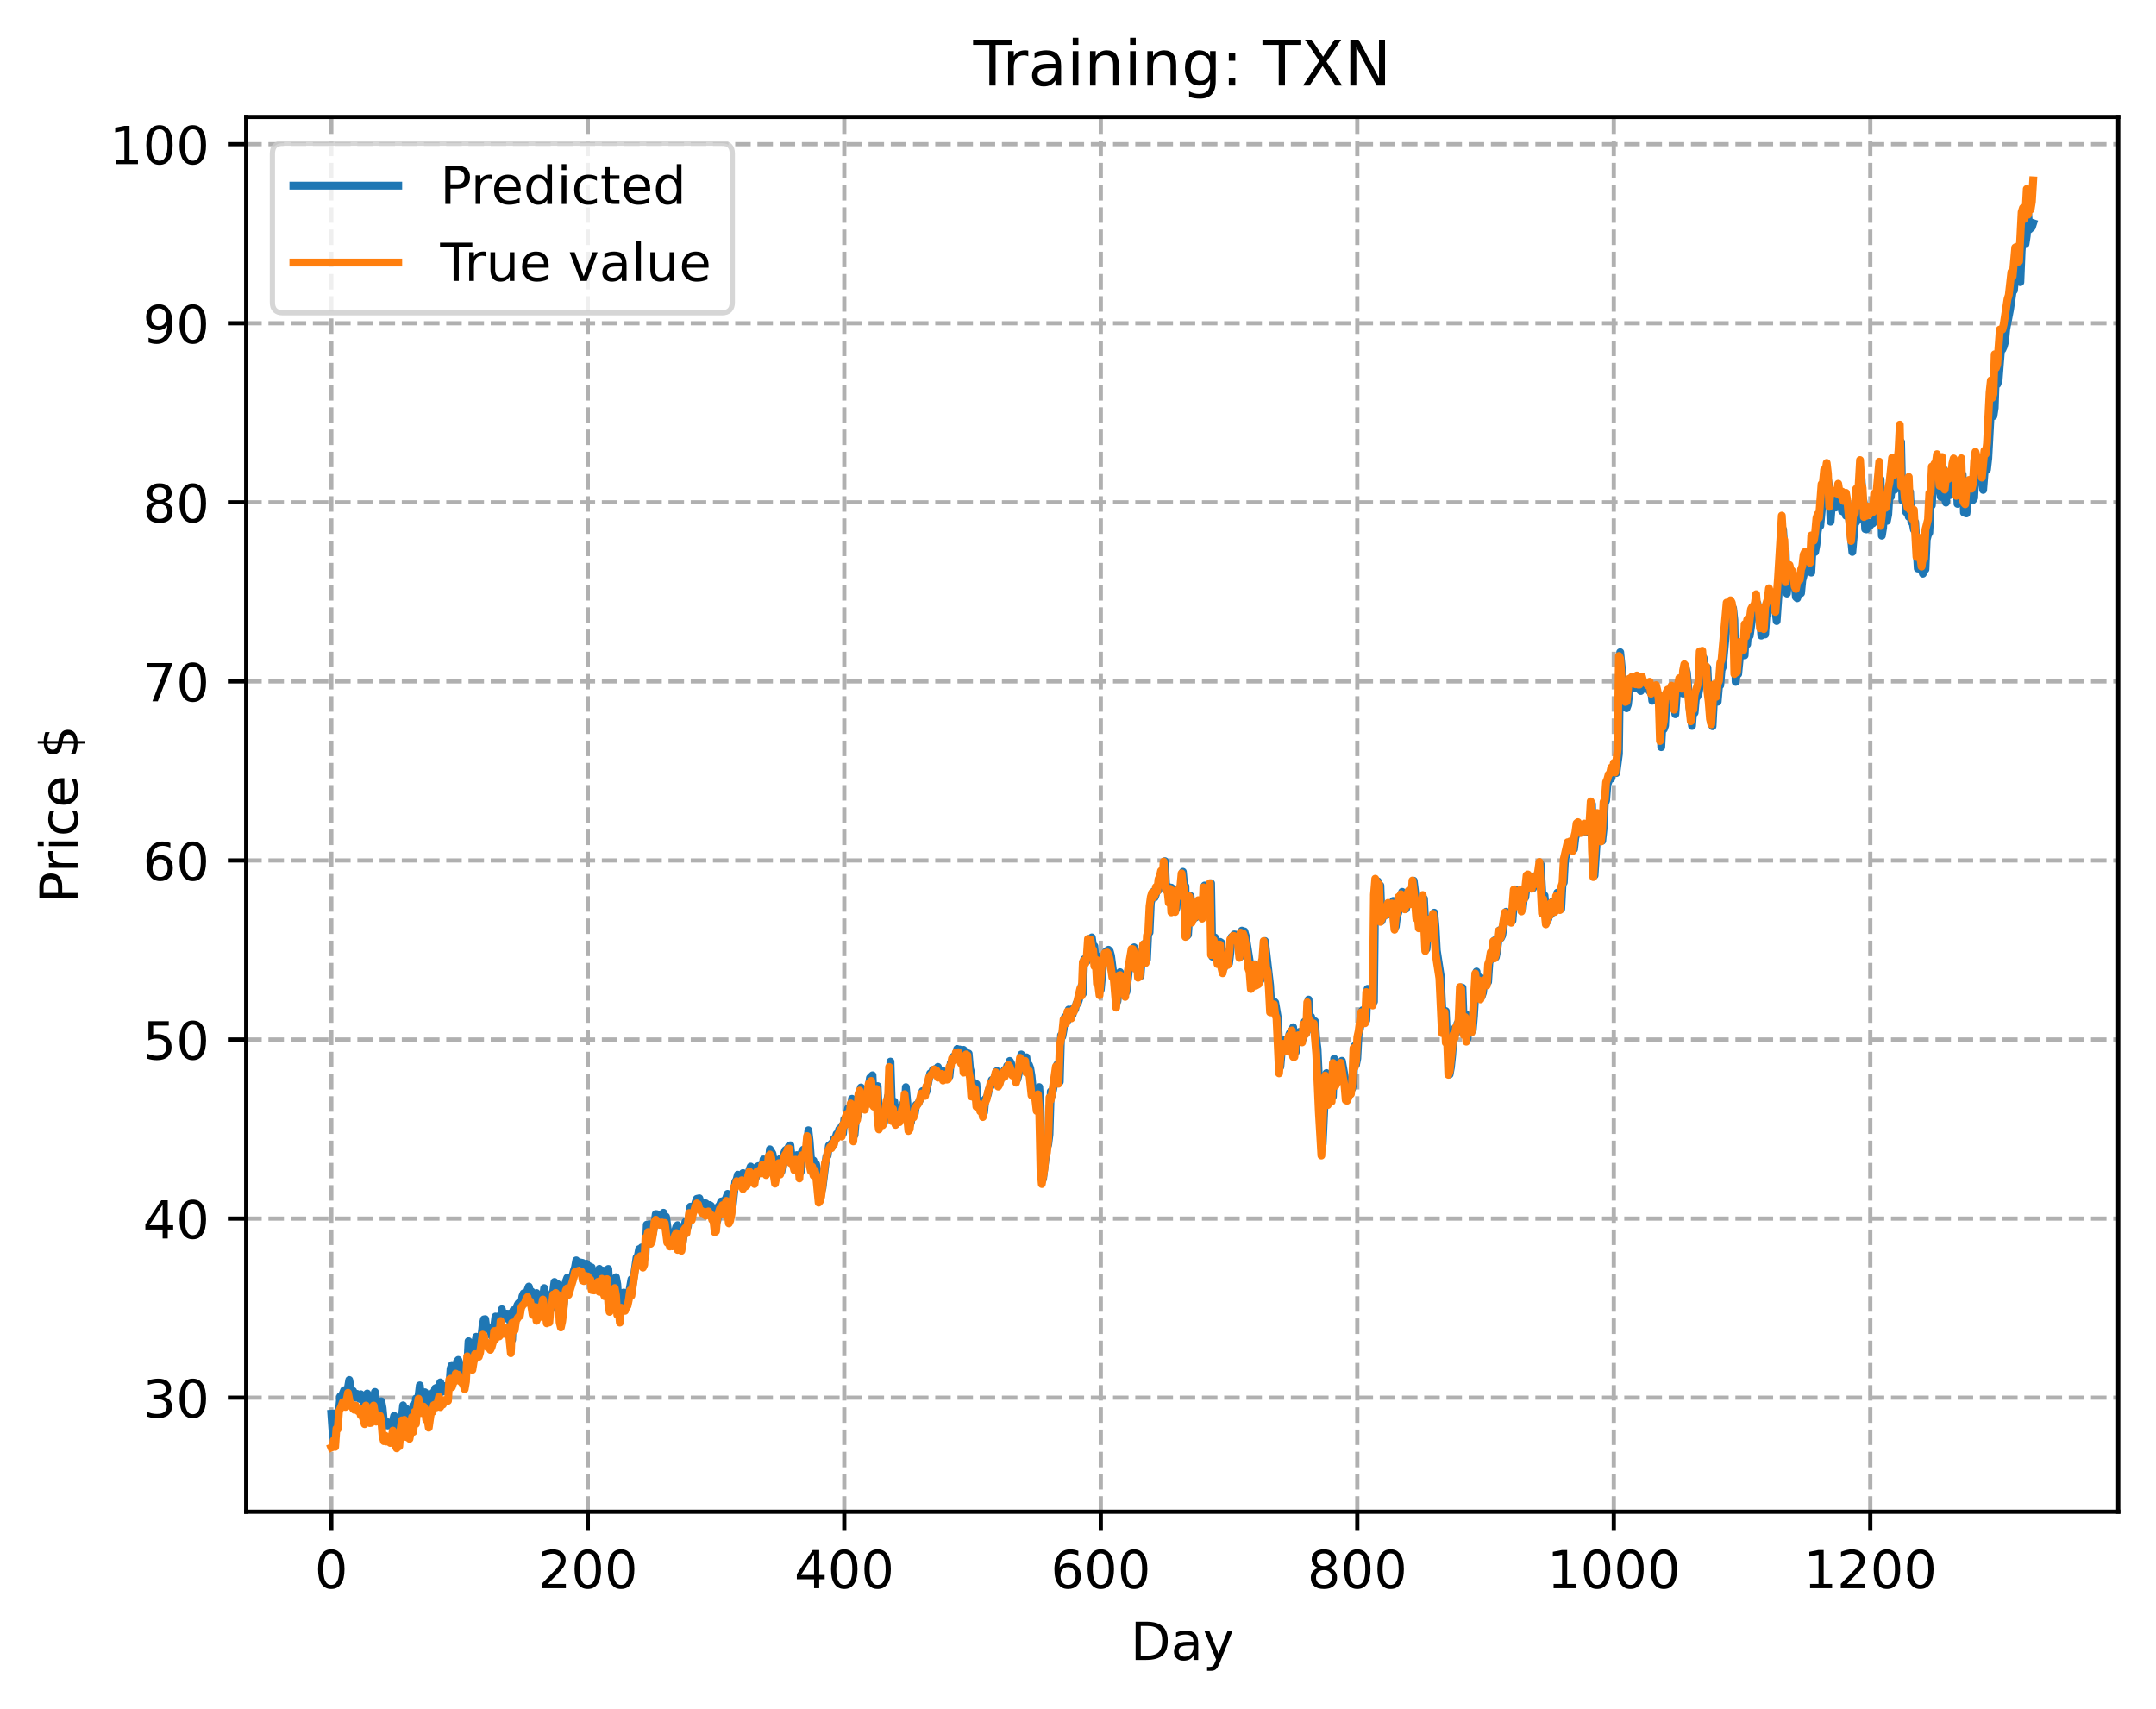 <?xml version="1.0" encoding="utf-8" standalone="no"?>
<!DOCTYPE svg PUBLIC "-//W3C//DTD SVG 1.1//EN"
  "http://www.w3.org/Graphics/SVG/1.1/DTD/svg11.dtd">
<!-- Created with matplotlib (https://matplotlib.org/) -->
<svg height="325.986pt" version="1.1" viewBox="0 0 411.286 325.986" width="411.286pt" xmlns="http://www.w3.org/2000/svg" xmlns:xlink="http://www.w3.org/1999/xlink">
 <defs>
  <style type="text/css">
*{stroke-linecap:butt;stroke-linejoin:round;}
  </style>
 </defs>
 <g id="figure_1">
  <g id="patch_1">
   <path d="M 0 325.986 
L 411.286 325.986 
L 411.286 0 
L 0 0 
z
" style="fill:#ffffff;"/>
  </g>
  <g id="axes_1">
   <g id="patch_2">
    <path d="M 46.966 288.43 
L 404.086 288.43 
L 404.086 22.318 
L 46.966 22.318 
z
" style="fill:#ffffff;"/>
   </g>
   <g id="matplotlib.axis_1">
    <g id="xtick_1">
     <g id="line2d_1">
      <path clip-path="url(#pe01977853c)" d="M 63.198 288.43 
L 63.198 22.318 
" style="fill:none;stroke:#b0b0b0;stroke-dasharray:2.96,1.28;stroke-dashoffset:0;stroke-width:0.8;"/>
     </g>
     <g id="line2d_2">
      <defs>
       <path d="M 0 0 
L 0 3.5 
" id="m86149eab6e" style="stroke:#000000;stroke-width:0.8;"/>
      </defs>
      <g>
       <use style="stroke:#000000;stroke-width:0.8;" x="63.198" xlink:href="#m86149eab6e" y="288.43"/>
      </g>
     </g>
     <g id="text_1">
      <!-- 0 -->
      <defs>
       <path d="M 31.781 66.406 
Q 24.172 66.406 20.328 58.906 
Q 16.5 51.422 16.5 36.375 
Q 16.5 21.391 20.328 13.891 
Q 24.172 6.391 31.781 6.391 
Q 39.453 6.391 43.281 13.891 
Q 47.125 21.391 47.125 36.375 
Q 47.125 51.422 43.281 58.906 
Q 39.453 66.406 31.781 66.406 
z
M 31.781 74.219 
Q 44.047 74.219 50.516 64.516 
Q 56.984 54.828 56.984 36.375 
Q 56.984 17.969 50.516 8.266 
Q 44.047 -1.422 31.781 -1.422 
Q 19.531 -1.422 13.062 8.266 
Q 6.594 17.969 6.594 36.375 
Q 6.594 54.828 13.062 64.516 
Q 19.531 74.219 31.781 74.219 
z
" id="DejaVuSans-48"/>
      </defs>
      <g transform="translate(60.017 303.029)scale(0.1 -0.1)">
       <use xlink:href="#DejaVuSans-48"/>
      </g>
     </g>
    </g>
    <g id="xtick_2">
     <g id="line2d_3">
      <path clip-path="url(#pe01977853c)" d="M 112.129 288.43 
L 112.129 22.318 
" style="fill:none;stroke:#b0b0b0;stroke-dasharray:2.96,1.28;stroke-dashoffset:0;stroke-width:0.8;"/>
     </g>
     <g id="line2d_4">
      <g>
       <use style="stroke:#000000;stroke-width:0.8;" x="112.129" xlink:href="#m86149eab6e" y="288.43"/>
      </g>
     </g>
     <g id="text_2">
      <!-- 200 -->
      <defs>
       <path d="M 19.188 8.297 
L 53.609 8.297 
L 53.609 0 
L 7.328 0 
L 7.328 8.297 
Q 12.938 14.109 22.625 23.891 
Q 32.328 33.688 34.812 36.531 
Q 39.547 41.844 41.422 45.531 
Q 43.312 49.219 43.312 52.781 
Q 43.312 58.594 39.234 62.25 
Q 35.156 65.922 28.609 65.922 
Q 23.969 65.922 18.812 64.312 
Q 13.672 62.703 7.812 59.422 
L 7.812 69.391 
Q 13.766 71.781 18.938 73 
Q 24.125 74.219 28.422 74.219 
Q 39.75 74.219 46.484 68.547 
Q 53.219 62.891 53.219 53.422 
Q 53.219 48.922 51.531 44.891 
Q 49.859 40.875 45.406 35.406 
Q 44.188 33.984 37.641 27.219 
Q 31.109 20.453 19.188 8.297 
z
" id="DejaVuSans-50"/>
      </defs>
      <g transform="translate(102.585 303.029)scale(0.1 -0.1)">
       <use xlink:href="#DejaVuSans-50"/>
       <use x="63.623" xlink:href="#DejaVuSans-48"/>
       <use x="127.246" xlink:href="#DejaVuSans-48"/>
      </g>
     </g>
    </g>
    <g id="xtick_3">
     <g id="line2d_5">
      <path clip-path="url(#pe01977853c)" d="M 161.06 288.43 
L 161.06 22.318 
" style="fill:none;stroke:#b0b0b0;stroke-dasharray:2.96,1.28;stroke-dashoffset:0;stroke-width:0.8;"/>
     </g>
     <g id="line2d_6">
      <g>
       <use style="stroke:#000000;stroke-width:0.8;" x="161.06" xlink:href="#m86149eab6e" y="288.43"/>
      </g>
     </g>
     <g id="text_3">
      <!-- 400 -->
      <defs>
       <path d="M 37.797 64.312 
L 12.891 25.391 
L 37.797 25.391 
z
M 35.203 72.906 
L 47.609 72.906 
L 47.609 25.391 
L 58.016 25.391 
L 58.016 17.188 
L 47.609 17.188 
L 47.609 0 
L 37.797 0 
L 37.797 17.188 
L 4.891 17.188 
L 4.891 26.703 
z
" id="DejaVuSans-52"/>
      </defs>
      <g transform="translate(151.516 303.029)scale(0.1 -0.1)">
       <use xlink:href="#DejaVuSans-52"/>
       <use x="63.623" xlink:href="#DejaVuSans-48"/>
       <use x="127.246" xlink:href="#DejaVuSans-48"/>
      </g>
     </g>
    </g>
    <g id="xtick_4">
     <g id="line2d_7">
      <path clip-path="url(#pe01977853c)" d="M 209.99 288.43 
L 209.99 22.318 
" style="fill:none;stroke:#b0b0b0;stroke-dasharray:2.96,1.28;stroke-dashoffset:0;stroke-width:0.8;"/>
     </g>
     <g id="line2d_8">
      <g>
       <use style="stroke:#000000;stroke-width:0.8;" x="209.99" xlink:href="#m86149eab6e" y="288.43"/>
      </g>
     </g>
     <g id="text_4">
      <!-- 600 -->
      <defs>
       <path d="M 33.016 40.375 
Q 26.375 40.375 22.484 35.828 
Q 18.609 31.297 18.609 23.391 
Q 18.609 15.531 22.484 10.953 
Q 26.375 6.391 33.016 6.391 
Q 39.656 6.391 43.531 10.953 
Q 47.406 15.531 47.406 23.391 
Q 47.406 31.297 43.531 35.828 
Q 39.656 40.375 33.016 40.375 
z
M 52.594 71.297 
L 52.594 62.312 
Q 48.875 64.062 45.094 64.984 
Q 41.312 65.922 37.594 65.922 
Q 27.828 65.922 22.672 59.328 
Q 17.531 52.734 16.797 39.406 
Q 19.672 43.656 24.016 45.922 
Q 28.375 48.188 33.594 48.188 
Q 44.578 48.188 50.953 41.516 
Q 57.328 34.859 57.328 23.391 
Q 57.328 12.156 50.688 5.359 
Q 44.047 -1.422 33.016 -1.422 
Q 20.359 -1.422 13.672 8.266 
Q 6.984 17.969 6.984 36.375 
Q 6.984 53.656 15.188 63.938 
Q 23.391 74.219 37.203 74.219 
Q 40.922 74.219 44.703 73.484 
Q 48.484 72.75 52.594 71.297 
z
" id="DejaVuSans-54"/>
      </defs>
      <g transform="translate(200.446 303.029)scale(0.1 -0.1)">
       <use xlink:href="#DejaVuSans-54"/>
       <use x="63.623" xlink:href="#DejaVuSans-48"/>
       <use x="127.246" xlink:href="#DejaVuSans-48"/>
      </g>
     </g>
    </g>
    <g id="xtick_5">
     <g id="line2d_9">
      <path clip-path="url(#pe01977853c)" d="M 258.921 288.43 
L 258.921 22.318 
" style="fill:none;stroke:#b0b0b0;stroke-dasharray:2.96,1.28;stroke-dashoffset:0;stroke-width:0.8;"/>
     </g>
     <g id="line2d_10">
      <g>
       <use style="stroke:#000000;stroke-width:0.8;" x="258.921" xlink:href="#m86149eab6e" y="288.43"/>
      </g>
     </g>
     <g id="text_5">
      <!-- 800 -->
      <defs>
       <path d="M 31.781 34.625 
Q 24.75 34.625 20.719 30.859 
Q 16.703 27.094 16.703 20.516 
Q 16.703 13.922 20.719 10.156 
Q 24.75 6.391 31.781 6.391 
Q 38.812 6.391 42.859 10.172 
Q 46.922 13.969 46.922 20.516 
Q 46.922 27.094 42.891 30.859 
Q 38.875 34.625 31.781 34.625 
z
M 21.922 38.812 
Q 15.578 40.375 12.031 44.719 
Q 8.5 49.078 8.5 55.328 
Q 8.5 64.062 14.719 69.141 
Q 20.953 74.219 31.781 74.219 
Q 42.672 74.219 48.875 69.141 
Q 55.078 64.062 55.078 55.328 
Q 55.078 49.078 51.531 44.719 
Q 48 40.375 41.703 38.812 
Q 48.828 37.156 52.797 32.312 
Q 56.781 27.484 56.781 20.516 
Q 56.781 9.906 50.312 4.234 
Q 43.844 -1.422 31.781 -1.422 
Q 19.734 -1.422 13.25 4.234 
Q 6.781 9.906 6.781 20.516 
Q 6.781 27.484 10.781 32.312 
Q 14.797 37.156 21.922 38.812 
z
M 18.312 54.391 
Q 18.312 48.734 21.844 45.562 
Q 25.391 42.391 31.781 42.391 
Q 38.141 42.391 41.719 45.562 
Q 45.312 48.734 45.312 54.391 
Q 45.312 60.062 41.719 63.234 
Q 38.141 66.406 31.781 66.406 
Q 25.391 66.406 21.844 63.234 
Q 18.312 60.062 18.312 54.391 
z
" id="DejaVuSans-56"/>
      </defs>
      <g transform="translate(249.377 303.029)scale(0.1 -0.1)">
       <use xlink:href="#DejaVuSans-56"/>
       <use x="63.623" xlink:href="#DejaVuSans-48"/>
       <use x="127.246" xlink:href="#DejaVuSans-48"/>
      </g>
     </g>
    </g>
    <g id="xtick_6">
     <g id="line2d_11">
      <path clip-path="url(#pe01977853c)" d="M 307.851 288.43 
L 307.851 22.318 
" style="fill:none;stroke:#b0b0b0;stroke-dasharray:2.96,1.28;stroke-dashoffset:0;stroke-width:0.8;"/>
     </g>
     <g id="line2d_12">
      <g>
       <use style="stroke:#000000;stroke-width:0.8;" x="307.851" xlink:href="#m86149eab6e" y="288.43"/>
      </g>
     </g>
     <g id="text_6">
      <!-- 1000 -->
      <defs>
       <path d="M 12.406 8.297 
L 28.516 8.297 
L 28.516 63.922 
L 10.984 60.406 
L 10.984 69.391 
L 28.422 72.906 
L 38.281 72.906 
L 38.281 8.297 
L 54.391 8.297 
L 54.391 0 
L 12.406 0 
z
" id="DejaVuSans-49"/>
      </defs>
      <g transform="translate(295.126 303.029)scale(0.1 -0.1)">
       <use xlink:href="#DejaVuSans-49"/>
       <use x="63.623" xlink:href="#DejaVuSans-48"/>
       <use x="127.246" xlink:href="#DejaVuSans-48"/>
       <use x="190.869" xlink:href="#DejaVuSans-48"/>
      </g>
     </g>
    </g>
    <g id="xtick_7">
     <g id="line2d_13">
      <path clip-path="url(#pe01977853c)" d="M 356.782 288.43 
L 356.782 22.318 
" style="fill:none;stroke:#b0b0b0;stroke-dasharray:2.96,1.28;stroke-dashoffset:0;stroke-width:0.8;"/>
     </g>
     <g id="line2d_14">
      <g>
       <use style="stroke:#000000;stroke-width:0.8;" x="356.782" xlink:href="#m86149eab6e" y="288.43"/>
      </g>
     </g>
     <g id="text_7">
      <!-- 1200 -->
      <g transform="translate(344.057 303.029)scale(0.1 -0.1)">
       <use xlink:href="#DejaVuSans-49"/>
       <use x="63.623" xlink:href="#DejaVuSans-50"/>
       <use x="127.246" xlink:href="#DejaVuSans-48"/>
       <use x="190.869" xlink:href="#DejaVuSans-48"/>
      </g>
     </g>
    </g>
    <g id="text_8">
     <!-- Day -->
     <defs>
      <path d="M 19.672 64.797 
L 19.672 8.109 
L 31.594 8.109 
Q 46.688 8.109 53.688 14.938 
Q 60.688 21.781 60.688 36.531 
Q 60.688 51.172 53.688 57.984 
Q 46.688 64.797 31.594 64.797 
z
M 9.812 72.906 
L 30.078 72.906 
Q 51.266 72.906 61.172 64.094 
Q 71.094 55.281 71.094 36.531 
Q 71.094 17.672 61.125 8.828 
Q 51.172 0 30.078 0 
L 9.812 0 
z
" id="DejaVuSans-68"/>
      <path d="M 34.281 27.484 
Q 23.391 27.484 19.188 25 
Q 14.984 22.516 14.984 16.5 
Q 14.984 11.719 18.141 8.906 
Q 21.297 6.109 26.703 6.109 
Q 34.188 6.109 38.703 11.406 
Q 43.219 16.703 43.219 25.484 
L 43.219 27.484 
z
M 52.203 31.203 
L 52.203 0 
L 43.219 0 
L 43.219 8.297 
Q 40.141 3.328 35.547 0.953 
Q 30.953 -1.422 24.312 -1.422 
Q 15.922 -1.422 10.953 3.297 
Q 6 8.016 6 15.922 
Q 6 25.141 12.172 29.828 
Q 18.359 34.516 30.609 34.516 
L 43.219 34.516 
L 43.219 35.406 
Q 43.219 41.609 39.141 45 
Q 35.062 48.391 27.688 48.391 
Q 23 48.391 18.547 47.266 
Q 14.109 46.141 10.016 43.891 
L 10.016 52.203 
Q 14.938 54.109 19.578 55.047 
Q 24.219 56 28.609 56 
Q 40.484 56 46.344 49.844 
Q 52.203 43.703 52.203 31.203 
z
" id="DejaVuSans-97"/>
      <path d="M 32.172 -5.078 
Q 28.375 -14.844 24.75 -17.812 
Q 21.141 -20.797 15.094 -20.797 
L 7.906 -20.797 
L 7.906 -13.281 
L 13.188 -13.281 
Q 16.891 -13.281 18.938 -11.516 
Q 21 -9.766 23.484 -3.219 
L 25.094 0.875 
L 2.984 54.688 
L 12.5 54.688 
L 29.594 11.922 
L 46.688 54.688 
L 56.203 54.688 
z
" id="DejaVuSans-121"/>
     </defs>
     <g transform="translate(215.652 316.707)scale(0.1 -0.1)">
      <use xlink:href="#DejaVuSans-68"/>
      <use x="77.002" xlink:href="#DejaVuSans-97"/>
      <use x="138.281" xlink:href="#DejaVuSans-121"/>
     </g>
    </g>
   </g>
   <g id="matplotlib.axis_2">
    <g id="ytick_1">
     <g id="line2d_15">
      <path clip-path="url(#pe01977853c)" d="M 46.966 266.666 
L 404.086 266.666 
" style="fill:none;stroke:#b0b0b0;stroke-dasharray:2.96,1.28;stroke-dashoffset:0;stroke-width:0.8;"/>
     </g>
     <g id="line2d_16">
      <defs>
       <path d="M 0 0 
L -3.5 0 
" id="mee722ebc8c" style="stroke:#000000;stroke-width:0.8;"/>
      </defs>
      <g>
       <use style="stroke:#000000;stroke-width:0.8;" x="46.966" xlink:href="#mee722ebc8c" y="266.666"/>
      </g>
     </g>
     <g id="text_9">
      <!-- 30 -->
      <defs>
       <path d="M 40.578 39.312 
Q 47.656 37.797 51.625 33 
Q 55.609 28.219 55.609 21.188 
Q 55.609 10.406 48.188 4.484 
Q 40.766 -1.422 27.094 -1.422 
Q 22.516 -1.422 17.656 -0.516 
Q 12.797 0.391 7.625 2.203 
L 7.625 11.719 
Q 11.719 9.328 16.594 8.109 
Q 21.484 6.891 26.812 6.891 
Q 36.078 6.891 40.938 10.547 
Q 45.797 14.203 45.797 21.188 
Q 45.797 27.641 41.281 31.266 
Q 36.766 34.906 28.719 34.906 
L 20.219 34.906 
L 20.219 43.016 
L 29.109 43.016 
Q 36.375 43.016 40.234 45.922 
Q 44.094 48.828 44.094 54.297 
Q 44.094 59.906 40.109 62.906 
Q 36.141 65.922 28.719 65.922 
Q 24.656 65.922 20.016 65.031 
Q 15.375 64.156 9.812 62.312 
L 9.812 71.094 
Q 15.438 72.656 20.344 73.438 
Q 25.25 74.219 29.594 74.219 
Q 40.828 74.219 47.359 69.109 
Q 53.906 64.016 53.906 55.328 
Q 53.906 49.266 50.438 45.094 
Q 46.969 40.922 40.578 39.312 
z
" id="DejaVuSans-51"/>
      </defs>
      <g transform="translate(27.241 270.465)scale(0.1 -0.1)">
       <use xlink:href="#DejaVuSans-51"/>
       <use x="63.623" xlink:href="#DejaVuSans-48"/>
      </g>
     </g>
    </g>
    <g id="ytick_2">
     <g id="line2d_17">
      <path clip-path="url(#pe01977853c)" d="M 46.966 232.501 
L 404.086 232.501 
" style="fill:none;stroke:#b0b0b0;stroke-dasharray:2.96,1.28;stroke-dashoffset:0;stroke-width:0.8;"/>
     </g>
     <g id="line2d_18">
      <g>
       <use style="stroke:#000000;stroke-width:0.8;" x="46.966" xlink:href="#mee722ebc8c" y="232.501"/>
      </g>
     </g>
     <g id="text_10">
      <!-- 40 -->
      <g transform="translate(27.241 236.3)scale(0.1 -0.1)">
       <use xlink:href="#DejaVuSans-52"/>
       <use x="63.623" xlink:href="#DejaVuSans-48"/>
      </g>
     </g>
    </g>
    <g id="ytick_3">
     <g id="line2d_19">
      <path clip-path="url(#pe01977853c)" d="M 46.966 198.336 
L 404.086 198.336 
" style="fill:none;stroke:#b0b0b0;stroke-dasharray:2.96,1.28;stroke-dashoffset:0;stroke-width:0.8;"/>
     </g>
     <g id="line2d_20">
      <g>
       <use style="stroke:#000000;stroke-width:0.8;" x="46.966" xlink:href="#mee722ebc8c" y="198.336"/>
      </g>
     </g>
     <g id="text_11">
      <!-- 50 -->
      <defs>
       <path d="M 10.797 72.906 
L 49.516 72.906 
L 49.516 64.594 
L 19.828 64.594 
L 19.828 46.734 
Q 21.969 47.469 24.109 47.828 
Q 26.266 48.188 28.422 48.188 
Q 40.625 48.188 47.75 41.5 
Q 54.891 34.812 54.891 23.391 
Q 54.891 11.625 47.562 5.094 
Q 40.234 -1.422 26.906 -1.422 
Q 22.312 -1.422 17.547 -0.641 
Q 12.797 0.141 7.719 1.703 
L 7.719 11.625 
Q 12.109 9.234 16.797 8.062 
Q 21.484 6.891 26.703 6.891 
Q 35.156 6.891 40.078 11.328 
Q 45.016 15.766 45.016 23.391 
Q 45.016 31 40.078 35.438 
Q 35.156 39.891 26.703 39.891 
Q 22.75 39.891 18.812 39.016 
Q 14.891 38.141 10.797 36.281 
z
" id="DejaVuSans-53"/>
      </defs>
      <g transform="translate(27.241 202.135)scale(0.1 -0.1)">
       <use xlink:href="#DejaVuSans-53"/>
       <use x="63.623" xlink:href="#DejaVuSans-48"/>
      </g>
     </g>
    </g>
    <g id="ytick_4">
     <g id="line2d_21">
      <path clip-path="url(#pe01977853c)" d="M 46.966 164.172 
L 404.086 164.172 
" style="fill:none;stroke:#b0b0b0;stroke-dasharray:2.96,1.28;stroke-dashoffset:0;stroke-width:0.8;"/>
     </g>
     <g id="line2d_22">
      <g>
       <use style="stroke:#000000;stroke-width:0.8;" x="46.966" xlink:href="#mee722ebc8c" y="164.172"/>
      </g>
     </g>
     <g id="text_12">
      <!-- 60 -->
      <g transform="translate(27.241 167.971)scale(0.1 -0.1)">
       <use xlink:href="#DejaVuSans-54"/>
       <use x="63.623" xlink:href="#DejaVuSans-48"/>
      </g>
     </g>
    </g>
    <g id="ytick_5">
     <g id="line2d_23">
      <path clip-path="url(#pe01977853c)" d="M 46.966 130.007 
L 404.086 130.007 
" style="fill:none;stroke:#b0b0b0;stroke-dasharray:2.96,1.28;stroke-dashoffset:0;stroke-width:0.8;"/>
     </g>
     <g id="line2d_24">
      <g>
       <use style="stroke:#000000;stroke-width:0.8;" x="46.966" xlink:href="#mee722ebc8c" y="130.007"/>
      </g>
     </g>
     <g id="text_13">
      <!-- 70 -->
      <defs>
       <path d="M 8.203 72.906 
L 55.078 72.906 
L 55.078 68.703 
L 28.609 0 
L 18.312 0 
L 43.219 64.594 
L 8.203 64.594 
z
" id="DejaVuSans-55"/>
      </defs>
      <g transform="translate(27.241 133.806)scale(0.1 -0.1)">
       <use xlink:href="#DejaVuSans-55"/>
       <use x="63.623" xlink:href="#DejaVuSans-48"/>
      </g>
     </g>
    </g>
    <g id="ytick_6">
     <g id="line2d_25">
      <path clip-path="url(#pe01977853c)" d="M 46.966 95.842 
L 404.086 95.842 
" style="fill:none;stroke:#b0b0b0;stroke-dasharray:2.96,1.28;stroke-dashoffset:0;stroke-width:0.8;"/>
     </g>
     <g id="line2d_26">
      <g>
       <use style="stroke:#000000;stroke-width:0.8;" x="46.966" xlink:href="#mee722ebc8c" y="95.842"/>
      </g>
     </g>
     <g id="text_14">
      <!-- 80 -->
      <g transform="translate(27.241 99.641)scale(0.1 -0.1)">
       <use xlink:href="#DejaVuSans-56"/>
       <use x="63.623" xlink:href="#DejaVuSans-48"/>
      </g>
     </g>
    </g>
    <g id="ytick_7">
     <g id="line2d_27">
      <path clip-path="url(#pe01977853c)" d="M 46.966 61.678 
L 404.086 61.678 
" style="fill:none;stroke:#b0b0b0;stroke-dasharray:2.96,1.28;stroke-dashoffset:0;stroke-width:0.8;"/>
     </g>
     <g id="line2d_28">
      <g>
       <use style="stroke:#000000;stroke-width:0.8;" x="46.966" xlink:href="#mee722ebc8c" y="61.678"/>
      </g>
     </g>
     <g id="text_15">
      <!-- 90 -->
      <defs>
       <path d="M 10.984 1.516 
L 10.984 10.5 
Q 14.703 8.734 18.5 7.812 
Q 22.312 6.891 25.984 6.891 
Q 35.75 6.891 40.891 13.453 
Q 46.047 20.016 46.781 33.406 
Q 43.953 29.203 39.594 26.953 
Q 35.25 24.703 29.984 24.703 
Q 19.047 24.703 12.672 31.312 
Q 6.297 37.938 6.297 49.422 
Q 6.297 60.641 12.938 67.422 
Q 19.578 74.219 30.609 74.219 
Q 43.266 74.219 49.922 64.516 
Q 56.594 54.828 56.594 36.375 
Q 56.594 19.141 48.406 8.859 
Q 40.234 -1.422 26.422 -1.422 
Q 22.703 -1.422 18.891 -0.688 
Q 15.094 0.047 10.984 1.516 
z
M 30.609 32.422 
Q 37.25 32.422 41.125 36.953 
Q 45.016 41.5 45.016 49.422 
Q 45.016 57.281 41.125 61.844 
Q 37.25 66.406 30.609 66.406 
Q 23.969 66.406 20.094 61.844 
Q 16.219 57.281 16.219 49.422 
Q 16.219 41.5 20.094 36.953 
Q 23.969 32.422 30.609 32.422 
z
" id="DejaVuSans-57"/>
      </defs>
      <g transform="translate(27.241 65.477)scale(0.1 -0.1)">
       <use xlink:href="#DejaVuSans-57"/>
       <use x="63.623" xlink:href="#DejaVuSans-48"/>
      </g>
     </g>
    </g>
    <g id="ytick_8">
     <g id="line2d_29">
      <path clip-path="url(#pe01977853c)" d="M 46.966 27.513 
L 404.086 27.513 
" style="fill:none;stroke:#b0b0b0;stroke-dasharray:2.96,1.28;stroke-dashoffset:0;stroke-width:0.8;"/>
     </g>
     <g id="line2d_30">
      <g>
       <use style="stroke:#000000;stroke-width:0.8;" x="46.966" xlink:href="#mee722ebc8c" y="27.513"/>
      </g>
     </g>
     <g id="text_16">
      <!-- 100 -->
      <g transform="translate(20.878 31.312)scale(0.1 -0.1)">
       <use xlink:href="#DejaVuSans-49"/>
       <use x="63.623" xlink:href="#DejaVuSans-48"/>
       <use x="127.246" xlink:href="#DejaVuSans-48"/>
      </g>
     </g>
    </g>
    <g id="text_17">
     <!-- Price $ -->
     <defs>
      <path d="M 19.672 64.797 
L 19.672 37.406 
L 32.078 37.406 
Q 38.969 37.406 42.719 40.969 
Q 46.484 44.531 46.484 51.125 
Q 46.484 57.672 42.719 61.234 
Q 38.969 64.797 32.078 64.797 
z
M 9.812 72.906 
L 32.078 72.906 
Q 44.344 72.906 50.609 67.359 
Q 56.891 61.812 56.891 51.125 
Q 56.891 40.328 50.609 34.812 
Q 44.344 29.297 32.078 29.297 
L 19.672 29.297 
L 19.672 0 
L 9.812 0 
z
" id="DejaVuSans-80"/>
      <path d="M 41.109 46.297 
Q 39.594 47.172 37.812 47.578 
Q 36.031 48 33.891 48 
Q 26.266 48 22.188 43.047 
Q 18.109 38.094 18.109 28.812 
L 18.109 0 
L 9.078 0 
L 9.078 54.688 
L 18.109 54.688 
L 18.109 46.188 
Q 20.953 51.172 25.484 53.578 
Q 30.031 56 36.531 56 
Q 37.453 56 38.578 55.875 
Q 39.703 55.766 41.062 55.516 
z
" id="DejaVuSans-114"/>
      <path d="M 9.422 54.688 
L 18.406 54.688 
L 18.406 0 
L 9.422 0 
z
M 9.422 75.984 
L 18.406 75.984 
L 18.406 64.594 
L 9.422 64.594 
z
" id="DejaVuSans-105"/>
      <path d="M 48.781 52.594 
L 48.781 44.188 
Q 44.969 46.297 41.141 47.344 
Q 37.312 48.391 33.406 48.391 
Q 24.656 48.391 19.812 42.844 
Q 14.984 37.312 14.984 27.297 
Q 14.984 17.281 19.812 11.734 
Q 24.656 6.203 33.406 6.203 
Q 37.312 6.203 41.141 7.25 
Q 44.969 8.297 48.781 10.406 
L 48.781 2.094 
Q 45.016 0.344 40.984 -0.531 
Q 36.969 -1.422 32.422 -1.422 
Q 20.062 -1.422 12.781 6.344 
Q 5.516 14.109 5.516 27.297 
Q 5.516 40.672 12.859 48.328 
Q 20.219 56 33.016 56 
Q 37.156 56 41.109 55.141 
Q 45.062 54.297 48.781 52.594 
z
" id="DejaVuSans-99"/>
      <path d="M 56.203 29.594 
L 56.203 25.203 
L 14.891 25.203 
Q 15.484 15.922 20.484 11.062 
Q 25.484 6.203 34.422 6.203 
Q 39.594 6.203 44.453 7.469 
Q 49.312 8.734 54.109 11.281 
L 54.109 2.781 
Q 49.266 0.734 44.188 -0.344 
Q 39.109 -1.422 33.891 -1.422 
Q 20.797 -1.422 13.156 6.188 
Q 5.516 13.812 5.516 26.812 
Q 5.516 40.234 12.766 48.109 
Q 20.016 56 32.328 56 
Q 43.359 56 49.781 48.891 
Q 56.203 41.797 56.203 29.594 
z
M 47.219 32.234 
Q 47.125 39.594 43.094 43.984 
Q 39.062 48.391 32.422 48.391 
Q 24.906 48.391 20.391 44.141 
Q 15.875 39.891 15.188 32.172 
z
" id="DejaVuSans-101"/>
      <path id="DejaVuSans-32"/>
      <path d="M 33.797 -14.703 
L 28.906 -14.703 
L 28.859 0 
Q 23.734 0.094 18.609 1.188 
Q 13.484 2.297 8.297 4.5 
L 8.297 13.281 
Q 13.281 10.156 18.375 8.562 
Q 23.484 6.984 28.906 6.938 
L 28.906 29.203 
Q 18.109 30.953 13.203 35.156 
Q 8.297 39.359 8.297 46.688 
Q 8.297 54.641 13.625 59.219 
Q 18.953 63.812 28.906 64.5 
L 28.906 75.984 
L 33.797 75.984 
L 33.797 64.656 
Q 38.328 64.453 42.578 63.688 
Q 46.828 62.938 50.875 61.625 
L 50.875 53.078 
Q 46.828 55.125 42.547 56.25 
Q 38.281 57.375 33.797 57.562 
L 33.797 36.719 
Q 44.875 35.016 50.094 30.609 
Q 55.328 26.219 55.328 18.609 
Q 55.328 10.359 49.781 5.594 
Q 44.234 0.828 33.797 0.094 
z
M 28.906 37.594 
L 28.906 57.625 
Q 23.25 56.984 20.266 54.391 
Q 17.281 51.812 17.281 47.516 
Q 17.281 43.312 20.031 40.969 
Q 22.797 38.625 28.906 37.594 
z
M 33.797 28.219 
L 33.797 7.078 
Q 39.984 7.906 43.141 10.594 
Q 46.297 13.281 46.297 17.672 
Q 46.297 21.969 43.281 24.5 
Q 40.281 27.047 33.797 28.219 
z
" id="DejaVuSans-36"/>
     </defs>
     <g transform="translate(14.798 172.342)rotate(-90)scale(0.1 -0.1)">
      <use xlink:href="#DejaVuSans-80"/>
      <use x="58.553" xlink:href="#DejaVuSans-114"/>
      <use x="99.666" xlink:href="#DejaVuSans-105"/>
      <use x="127.449" xlink:href="#DejaVuSans-99"/>
      <use x="182.43" xlink:href="#DejaVuSans-101"/>
      <use x="243.953" xlink:href="#DejaVuSans-32"/>
      <use x="275.74" xlink:href="#DejaVuSans-36"/>
     </g>
    </g>
   </g>
   <g id="line2d_31">
    <path clip-path="url(#pe01977853c)" d="M 63.198 269.726 
L 63.443 273.19 
L 63.688 274.9 
L 63.932 272.166 
L 64.177 272.559 
L 64.422 269.412 
L 64.666 269.148 
L 64.911 266.395 
L 65.156 266.433 
L 65.645 265.246 
L 65.89 265.943 
L 66.134 266.142 
L 66.623 263.291 
L 67.113 265.988 
L 67.357 265.382 
L 67.847 266.681 
L 68.091 265.942 
L 68.581 266.892 
L 68.825 266.012 
L 69.07 267.101 
L 69.315 267.411 
L 69.804 268.963 
L 70.049 265.871 
L 70.293 266.976 
L 70.538 268.666 
L 70.783 268.908 
L 71.027 268.656 
L 71.272 267.51 
L 71.517 265.568 
L 72.006 268.857 
L 72.251 268.63 
L 72.74 267.359 
L 72.984 268.646 
L 73.229 271.215 
L 73.474 271.974 
L 73.718 271.254 
L 73.963 271.983 
L 74.452 271.706 
L 74.697 272.111 
L 75.186 270.136 
L 75.431 270.76 
L 75.676 272.979 
L 75.92 273.179 
L 76.165 272.813 
L 76.41 272.674 
L 76.899 268.128 
L 77.144 269.158 
L 77.388 268.687 
L 77.633 271.216 
L 77.878 271.659 
L 78.367 271.101 
L 78.611 270.62 
L 78.856 268.026 
L 79.101 269.942 
L 79.345 266.833 
L 79.59 268.456 
L 80.079 264.321 
L 80.324 266.669 
L 80.569 267.232 
L 80.813 265.771 
L 81.058 265.633 
L 81.303 266.234 
L 81.547 267.786 
L 81.792 267.667 
L 82.037 268.907 
L 82.526 265.767 
L 82.771 266.045 
L 83.015 264.901 
L 83.26 264.781 
L 83.505 265.251 
L 83.994 263.755 
L 84.239 265.583 
L 84.728 265.414 
L 84.972 264.434 
L 85.217 264.567 
L 85.462 264.94 
L 85.706 264.689 
L 85.951 261.131 
L 86.196 260.452 
L 86.44 261.788 
L 86.685 261.81 
L 86.93 261.429 
L 87.174 259.797 
L 87.419 259.465 
L 87.664 260.111 
L 87.908 261.382 
L 88.153 260.612 
L 88.398 260.856 
L 88.642 261.823 
L 88.887 262.001 
L 89.132 260.546 
L 89.376 255.897 
L 89.621 257.034 
L 89.866 257.214 
L 90.11 256.327 
L 90.355 258.115 
L 90.599 256.886 
L 90.844 255.049 
L 91.333 256.224 
L 91.578 255.963 
L 91.823 255.027 
L 92.067 252.822 
L 92.312 251.724 
L 92.557 251.684 
L 92.801 253.538 
L 93.046 253.244 
L 93.291 253.669 
L 93.535 253.815 
L 93.78 254.901 
L 94.025 254.191 
L 94.269 253.018 
L 94.514 251.192 
L 94.759 252.511 
L 95.003 251.177 
L 95.493 252.834 
L 95.737 249.8 
L 95.982 251.287 
L 96.227 251.571 
L 96.471 250.655 
L 96.716 250.644 
L 96.96 251.68 
L 97.205 250.63 
L 97.694 255.6 
L 97.939 249.979 
L 98.184 251.026 
L 98.428 251.07 
L 98.673 249.075 
L 98.918 248.63 
L 99.162 249.18 
L 99.407 248.983 
L 99.652 247.318 
L 99.896 246.75 
L 100.141 246.968 
L 100.386 246.775 
L 100.875 245.466 
L 101.12 246.598 
L 101.364 246.384 
L 101.609 247.115 
L 101.854 248.659 
L 102.098 248.086 
L 102.343 246.701 
L 102.587 248.844 
L 103.077 248.888 
L 103.321 246.998 
L 103.566 247.634 
L 103.811 245.758 
L 104.545 249.472 
L 104.789 248.528 
L 105.034 249.888 
L 105.279 246.981 
L 105.523 246.362 
L 105.768 244.587 
L 106.013 244.864 
L 106.257 244.908 
L 106.502 246.173 
L 106.747 245.167 
L 106.991 249.88 
L 107.236 250.298 
L 107.481 249.787 
L 107.97 244.423 
L 108.215 243.779 
L 108.459 243.799 
L 108.704 244.514 
L 108.948 244.403 
L 109.438 242.553 
L 109.682 241.804 
L 109.927 240.473 
L 110.172 241.058 
L 110.416 240.805 
L 111.15 240.958 
L 111.395 242.195 
L 111.64 242.559 
L 111.884 241.112 
L 112.129 241.998 
L 112.374 241.566 
L 112.618 242.09 
L 112.863 241.806 
L 113.108 243.832 
L 113.352 244.5 
L 113.597 244.226 
L 113.842 243.178 
L 114.086 243.638 
L 114.331 242.083 
L 114.575 244.235 
L 114.82 243.982 
L 115.065 242.425 
L 115.309 244.81 
L 115.554 245.111 
L 115.799 244.092 
L 116.043 242.109 
L 116.288 246.589 
L 116.533 247.904 
L 116.777 246.096 
L 117.022 245.67 
L 117.511 243.682 
L 117.756 245.02 
L 118.001 248.788 
L 118.245 247.759 
L 118.49 250.077 
L 118.735 247.142 
L 118.979 246.615 
L 119.224 247.544 
L 119.469 247.569 
L 119.713 246.704 
L 119.958 246.872 
L 120.447 244.075 
L 120.692 245.118 
L 121.426 239.92 
L 121.67 239.639 
L 121.915 238.322 
L 122.16 238.567 
L 122.404 238 
L 122.894 240.246 
L 123.138 239.39 
L 123.383 233.661 
L 123.628 234.486 
L 123.872 233.573 
L 124.117 234.378 
L 124.362 235.783 
L 124.606 235.129 
L 125.096 231.63 
L 125.34 231.665 
L 126.074 232.346 
L 126.319 232.133 
L 126.563 231.38 
L 126.808 232.136 
L 127.053 232.127 
L 127.542 235.685 
L 128.031 235.967 
L 128.276 235.169 
L 128.521 235.762 
L 129.01 234.049 
L 129.255 233.751 
L 129.499 236.819 
L 129.744 236.13 
L 129.989 235.849 
L 130.233 236.939 
L 130.478 235.457 
L 130.723 233.162 
L 130.967 232.862 
L 131.212 234.002 
L 131.701 230.228 
L 131.946 231.135 
L 132.191 231.124 
L 132.68 229.397 
L 132.924 228.728 
L 133.414 228.621 
L 133.658 229.434 
L 133.903 229.42 
L 134.148 229.975 
L 134.392 229.653 
L 134.637 229.589 
L 134.882 230.479 
L 135.126 230.298 
L 135.371 229.902 
L 135.616 230.051 
L 136.105 231.078 
L 136.35 231.277 
L 136.594 233.262 
L 136.839 232.936 
L 137.084 230.152 
L 137.328 229.892 
L 137.573 229.234 
L 137.818 230.315 
L 138.062 229.068 
L 138.307 229.195 
L 138.796 227.781 
L 139.285 232.334 
L 139.775 229.969 
L 140.264 225.467 
L 140.509 225.053 
L 140.753 224.126 
L 140.998 224.479 
L 141.243 224.243 
L 141.487 225.031 
L 141.732 223.812 
L 141.977 225.167 
L 142.221 224.377 
L 142.466 225.374 
L 142.711 225.156 
L 142.955 223.237 
L 143.2 222.574 
L 143.445 223.04 
L 143.689 223.159 
L 144.178 224.701 
L 144.423 222.624 
L 144.668 222.482 
L 144.912 222.647 
L 145.157 222.367 
L 145.402 223.023 
L 145.646 221.207 
L 145.891 221.687 
L 146.136 221.576 
L 146.38 222.841 
L 146.625 221.989 
L 146.87 219.277 
L 147.359 220.086 
L 147.848 222.886 
L 148.093 224.197 
L 148.582 222.665 
L 148.827 221.088 
L 149.072 223.528 
L 149.561 220.084 
L 149.806 219.46 
L 150.295 219.13 
L 150.539 218.605 
L 150.784 218.516 
L 151.029 220.975 
L 151.273 220.455 
L 151.763 221.917 
L 152.007 220.386 
L 152.252 220.875 
L 152.497 220.762 
L 152.741 223.615 
L 152.986 219.718 
L 153.231 219.354 
L 153.475 220.254 
L 153.72 219.606 
L 153.965 218.262 
L 154.209 215.645 
L 154.454 217.729 
L 154.699 221.118 
L 154.943 222.251 
L 155.188 221.421 
L 155.433 223.104 
L 155.677 222.094 
L 155.922 223.471 
L 156.166 226.265 
L 156.411 227.629 
L 156.656 227.424 
L 156.9 226.689 
L 157.634 220.683 
L 157.879 220.51 
L 158.124 218.576 
L 158.368 218.647 
L 158.613 218.167 
L 158.858 218.508 
L 159.102 217.25 
L 159.347 217.271 
L 159.592 216.355 
L 159.836 216.337 
L 160.081 215.457 
L 160.326 215.408 
L 160.57 214.837 
L 160.815 216.274 
L 161.06 213.534 
L 161.304 214.605 
L 161.549 212.561 
L 161.794 211.452 
L 162.283 212.154 
L 162.527 209.642 
L 162.772 214.754 
L 163.017 216.567 
L 163.261 213.659 
L 163.506 213.264 
L 163.751 212.426 
L 163.995 208.301 
L 164.24 207.484 
L 164.485 209.478 
L 164.729 208.876 
L 164.974 210.145 
L 165.219 210.776 
L 165.953 205.651 
L 166.442 205.156 
L 166.687 210.16 
L 166.931 210.166 
L 167.421 207.223 
L 167.665 212.882 
L 167.91 213.906 
L 168.154 213.075 
L 168.399 211.601 
L 168.644 214.243 
L 168.888 211.613 
L 169.133 210.93 
L 169.378 209.161 
L 169.622 209.397 
L 169.867 202.545 
L 170.112 210.394 
L 170.356 212.124 
L 170.601 210.184 
L 170.846 212.705 
L 171.09 213.789 
L 171.335 211.341 
L 171.824 213.085 
L 172.069 212.487 
L 172.314 210.507 
L 172.558 212.162 
L 172.803 207.42 
L 173.292 212.522 
L 173.537 214.673 
L 173.782 214.155 
L 174.026 212.187 
L 174.271 211.812 
L 174.515 212.449 
L 174.76 210.793 
L 175.005 210.695 
L 175.249 210.361 
L 175.739 209.271 
L 175.983 208.169 
L 176.228 208.655 
L 176.473 208.146 
L 176.717 208.311 
L 177.451 204.781 
L 177.696 205.072 
L 177.941 204.144 
L 178.185 204.712 
L 178.43 203.95 
L 178.675 204.321 
L 178.919 203.557 
L 179.164 204.687 
L 179.409 204.945 
L 179.653 205.023 
L 179.898 204.335 
L 180.142 205.13 
L 180.387 204.67 
L 180.632 205.128 
L 181.121 205.383 
L 181.366 202.801 
L 181.61 202.485 
L 181.855 201.62 
L 182.1 201.459 
L 182.344 201.51 
L 182.589 200.136 
L 182.834 201.401 
L 183.078 200.234 
L 183.568 201.763 
L 183.812 200.307 
L 184.057 203.991 
L 184.302 201.41 
L 184.546 200.93 
L 184.791 201.008 
L 185.036 203.871 
L 185.28 204.688 
L 185.525 208.326 
L 185.77 206.558 
L 186.014 208.255 
L 186.259 206.825 
L 186.503 210.321 
L 186.748 210.002 
L 186.993 210.007 
L 187.237 211.142 
L 187.482 210.652 
L 187.727 212.244 
L 187.971 209.659 
L 188.216 209.373 
L 188.461 208.789 
L 188.705 207.655 
L 188.95 207.327 
L 189.195 206.055 
L 189.439 206.43 
L 190.173 204.338 
L 190.418 204.603 
L 190.663 206.647 
L 191.397 204.486 
L 191.641 204.094 
L 191.886 204.894 
L 192.13 203.35 
L 192.375 204.046 
L 192.62 202.422 
L 192.864 202.838 
L 193.354 204.401 
L 193.598 204.027 
L 194.088 205.917 
L 194.332 204.874 
L 194.822 201.184 
L 195.311 202.8 
L 195.556 201.875 
L 195.8 201.722 
L 196.045 204.174 
L 196.29 203.157 
L 196.534 203.822 
L 196.779 205.292 
L 197.024 207.842 
L 197.268 208.047 
L 197.513 208.463 
L 197.758 209.33 
L 198.002 211.239 
L 198.247 207.411 
L 198.491 210.847 
L 198.736 222.935 
L 198.981 224.906 
L 199.715 219.018 
L 199.959 218.428 
L 200.204 216.458 
L 200.449 208.243 
L 200.693 208.967 
L 201.427 205.161 
L 201.672 203.101 
L 201.917 203.404 
L 202.161 206.416 
L 202.406 197.515 
L 202.651 197.805 
L 202.895 196.474 
L 203.14 194.041 
L 203.385 194.78 
L 203.629 194.776 
L 203.874 192.615 
L 204.118 193.261 
L 204.363 193.227 
L 204.608 193.635 
L 204.852 192.253 
L 205.097 192.6 
L 205.342 191.437 
L 205.586 191.476 
L 205.831 190.753 
L 206.32 188.06 
L 206.565 189.582 
L 206.81 183.014 
L 207.054 183.063 
L 207.299 183.414 
L 207.544 182.314 
L 207.788 179.152 
L 208.033 179.487 
L 208.278 178.85 
L 208.522 180.481 
L 208.767 180.515 
L 209.012 183.788 
L 209.256 182.386 
L 209.501 187.249 
L 209.746 187.046 
L 209.99 188.834 
L 210.479 183.562 
L 210.724 183.15 
L 210.969 181.554 
L 211.458 181.206 
L 211.703 181.472 
L 211.947 182.375 
L 212.437 186.164 
L 212.681 186.237 
L 213.171 191.047 
L 213.415 188.857 
L 213.66 185.483 
L 213.905 186.009 
L 214.149 187.421 
L 214.394 187.619 
L 214.883 189.254 
L 215.373 184.988 
L 215.617 183.618 
L 215.862 181.615 
L 216.351 180.741 
L 216.596 181.416 
L 216.84 183.991 
L 217.085 181.876 
L 217.33 185.993 
L 217.574 186.239 
L 217.819 182.758 
L 218.064 182.245 
L 218.308 180.053 
L 218.553 182.83 
L 218.798 183.099 
L 219.042 177.928 
L 219.287 177.918 
L 219.532 172.305 
L 220.021 170.122 
L 220.266 171.239 
L 220.51 170.62 
L 220.755 169.136 
L 221 169.844 
L 221.244 167.549 
L 221.489 167.176 
L 221.734 166.218 
L 221.978 168.017 
L 222.223 164.305 
L 222.467 169.248 
L 222.712 169.444 
L 222.957 169.227 
L 223.201 172.152 
L 223.446 169.352 
L 223.691 173.66 
L 223.935 173.672 
L 224.18 173.799 
L 224.425 173.298 
L 224.669 169.623 
L 224.914 171.019 
L 225.403 169.212 
L 225.648 166.329 
L 225.893 168.871 
L 226.137 169.073 
L 226.382 178.606 
L 226.627 178.365 
L 227.116 170.954 
L 227.605 175.421 
L 227.85 174.883 
L 228.094 175.049 
L 228.339 174.227 
L 228.584 174.456 
L 228.828 171.856 
L 229.073 171.88 
L 229.562 174.375 
L 229.807 168.944 
L 230.052 169.378 
L 230.296 172.581 
L 230.541 169.811 
L 230.786 169.987 
L 231.03 168.52 
L 231.275 182.531 
L 231.52 181.806 
L 231.764 178.859 
L 232.009 180.623 
L 232.254 180.492 
L 232.498 183.21 
L 232.743 179.701 
L 232.988 179.865 
L 233.232 183.827 
L 233.477 184.737 
L 233.722 183.694 
L 233.966 181.761 
L 234.455 183.84 
L 234.7 181.864 
L 234.945 178.777 
L 235.189 179.243 
L 235.434 178.281 
L 235.679 178.312 
L 235.923 178.475 
L 236.413 179.452 
L 236.657 182.501 
L 236.902 177.553 
L 237.147 177.898 
L 237.391 177.699 
L 237.636 178.558 
L 238.615 184.742 
L 238.859 188.008 
L 239.104 187.64 
L 239.349 183.986 
L 239.838 187.591 
L 240.327 187.237 
L 240.572 186.785 
L 240.816 183.863 
L 241.061 183.077 
L 241.306 179.54 
L 242.284 187.953 
L 242.529 192.19 
L 242.774 192.235 
L 243.018 191.036 
L 243.263 191.27 
L 243.752 194.103 
L 244.242 203.546 
L 244.486 200.82 
L 244.731 199.91 
L 244.976 198.477 
L 245.22 199.665 
L 245.465 200.025 
L 245.709 199.757 
L 245.954 197.291 
L 246.199 196.856 
L 246.443 200.56 
L 246.688 195.994 
L 246.933 200.95 
L 247.177 200.764 
L 247.422 197.764 
L 247.667 197.782 
L 247.911 196.872 
L 248.156 197.655 
L 248.401 197.499 
L 248.645 198.044 
L 248.89 194.919 
L 249.135 197.183 
L 249.379 196.547 
L 249.624 190.717 
L 249.869 196.256 
L 250.113 193.973 
L 250.358 195.51 
L 250.603 195.333 
L 250.847 194.848 
L 251.092 198.263 
L 251.337 200.101 
L 251.826 210.71 
L 252.315 218.29 
L 252.804 207.801 
L 253.049 204.737 
L 253.294 205.02 
L 253.538 209.643 
L 253.783 206.322 
L 254.028 206.279 
L 254.272 209.225 
L 254.517 201.983 
L 254.762 205.689 
L 255.006 206.126 
L 255.251 205.888 
L 255.496 205.091 
L 255.985 202.392 
L 256.719 206.465 
L 256.964 208.856 
L 257.453 208.932 
L 257.697 206.996 
L 257.942 207.694 
L 258.187 206.514 
L 258.431 199.536 
L 258.676 203.15 
L 258.921 201.943 
L 259.165 197.395 
L 259.41 196.388 
L 259.899 192.758 
L 260.144 194.823 
L 260.389 193.424 
L 260.633 194.693 
L 260.878 188.668 
L 261.123 189.726 
L 261.612 188.91 
L 261.857 189.653 
L 262.101 191.112 
L 262.346 168.872 
L 262.591 168.297 
L 262.835 168.148 
L 263.08 169.235 
L 263.325 168.951 
L 263.569 175.729 
L 264.058 174.175 
L 264.303 173.868 
L 264.548 174.555 
L 264.792 173.066 
L 265.037 172.396 
L 265.526 174.036 
L 265.771 171.898 
L 266.016 175.341 
L 266.26 176.77 
L 266.505 174.801 
L 266.75 174.14 
L 266.994 171.35 
L 267.239 171.134 
L 267.484 170.16 
L 267.728 172.803 
L 267.973 171.414 
L 268.218 173.408 
L 268.462 172.307 
L 268.707 170.655 
L 268.952 170.27 
L 269.196 172.373 
L 269.441 171.653 
L 269.685 168.031 
L 270.175 172.02 
L 270.419 174.99 
L 270.664 173.978 
L 270.909 177.048 
L 271.153 176.65 
L 271.398 172.022 
L 271.643 171.451 
L 272.132 181.043 
L 272.377 178.07 
L 272.621 178.727 
L 272.866 175.605 
L 273.111 175.042 
L 273.355 176.156 
L 273.6 174.133 
L 273.845 176.874 
L 274.089 181.351 
L 274.823 186.118 
L 275.313 196.197 
L 275.557 193.597 
L 275.802 192.916 
L 276.046 198.169 
L 276.291 197.279 
L 276.536 204.988 
L 276.78 203.655 
L 277.025 201.345 
L 277.27 197.938 
L 277.514 196.193 
L 277.759 197.213 
L 278.004 195.302 
L 278.248 195.471 
L 278.493 193.85 
L 278.738 188.379 
L 278.982 188.436 
L 279.227 195.075 
L 279.472 196.47 
L 279.716 193.539 
L 279.961 198.164 
L 280.206 194.333 
L 280.45 195.371 
L 280.695 194.989 
L 280.94 196.577 
L 281.184 193.829 
L 281.673 185.364 
L 281.918 187.839 
L 282.163 188.491 
L 282.407 186.508 
L 282.652 190.1 
L 282.897 189.408 
L 283.141 187.434 
L 283.386 186.761 
L 283.631 186.492 
L 283.875 187.348 
L 284.12 183.55 
L 284.365 183.108 
L 284.609 181.65 
L 284.854 181.597 
L 285.099 179.409 
L 285.343 182.643 
L 285.588 181.492 
L 286.077 177.472 
L 286.322 178.973 
L 286.567 178.481 
L 287.301 173.956 
L 287.545 174.451 
L 287.79 174.112 
L 288.034 175.308 
L 288.279 175.034 
L 288.524 175.647 
L 289.013 169.687 
L 289.258 172.797 
L 289.502 170.905 
L 289.747 171.952 
L 289.992 171.697 
L 290.236 169.786 
L 290.481 173.393 
L 290.726 170.918 
L 290.97 171.218 
L 291.46 167.169 
L 291.704 167.194 
L 292.194 167.755 
L 292.438 169.478 
L 292.683 167.203 
L 292.928 167.983 
L 293.172 168.271 
L 293.417 167.389 
L 293.906 164.896 
L 294.395 173.663 
L 294.64 170.851 
L 295.129 175.827 
L 295.374 175.304 
L 295.619 173.479 
L 295.863 174.501 
L 296.108 172.083 
L 296.353 172.07 
L 296.597 173.718 
L 296.842 173.677 
L 297.087 170.311 
L 297.331 172.613 
L 297.576 170.541 
L 297.821 173.43 
L 298.065 168.726 
L 298.31 168.365 
L 298.555 163.82 
L 298.799 163.161 
L 299.289 160.798 
L 299.533 161.901 
L 299.778 160.647 
L 300.022 161.671 
L 300.267 162.021 
L 300.512 159.823 
L 300.756 159.085 
L 301.001 157.275 
L 301.246 157.409 
L 301.49 157.869 
L 301.735 158.735 
L 301.98 157.663 
L 302.224 158.453 
L 302.469 157.36 
L 302.714 158.805 
L 302.958 157.191 
L 303.448 157.382 
L 303.692 153.398 
L 303.937 162.664 
L 304.182 167.032 
L 304.916 155.584 
L 305.16 157.1 
L 305.405 159.616 
L 305.649 160.42 
L 305.894 158.2 
L 306.139 153.363 
L 306.383 152.757 
L 306.628 149.725 
L 306.873 149.056 
L 307.117 147.999 
L 307.362 148.569 
L 307.607 146.62 
L 307.851 147.408 
L 308.096 146.005 
L 308.341 147.494 
L 308.83 143.841 
L 309.075 124.436 
L 309.809 131.814 
L 310.053 131.128 
L 310.298 135.132 
L 310.543 134.472 
L 311.032 130.398 
L 311.277 130.413 
L 311.521 130.196 
L 311.766 131.209 
L 312.01 131.06 
L 312.255 131.352 
L 312.5 129.882 
L 312.744 131.59 
L 312.989 131.843 
L 313.478 130.105 
L 313.723 130.941 
L 313.968 130.971 
L 314.702 131.915 
L 314.946 131.176 
L 315.191 133.707 
L 315.68 132.335 
L 315.925 131.857 
L 316.414 132.525 
L 316.659 134.367 
L 316.904 142.553 
L 317.148 137.876 
L 317.393 139.122 
L 317.637 138.443 
L 317.882 133.689 
L 318.127 133.394 
L 318.371 132.175 
L 318.616 133.55 
L 319.105 131.98 
L 319.595 136.274 
L 319.839 132.848 
L 320.084 131.922 
L 320.329 131.652 
L 320.573 130.665 
L 320.818 131.84 
L 321.063 132.336 
L 321.552 127.435 
L 321.797 128.289 
L 322.041 131.013 
L 322.286 134.995 
L 322.531 136.406 
L 322.775 138.514 
L 323.02 135.322 
L 323.265 136.011 
L 323.509 133.274 
L 323.754 132.955 
L 323.998 132.451 
L 324.243 131.086 
L 324.488 125.433 
L 324.732 126.886 
L 324.977 125.485 
L 325.222 128.557 
L 325.711 127.4 
L 325.956 132.71 
L 326.2 134.729 
L 326.445 138.022 
L 326.69 138.569 
L 326.934 134.026 
L 327.179 131.827 
L 327.424 132.194 
L 327.668 133.888 
L 327.913 131.025 
L 328.158 130.762 
L 328.402 127.822 
L 328.647 127.258 
L 329.625 116.657 
L 329.87 117.757 
L 330.115 116.499 
L 330.359 116.03 
L 330.604 116.026 
L 330.849 118.286 
L 331.093 130.104 
L 331.338 128.476 
L 331.583 128.613 
L 332.072 123.549 
L 332.317 124.097 
L 332.561 124.309 
L 332.806 125.047 
L 333.051 120.504 
L 333.295 122.936 
L 333.54 119.757 
L 333.785 121.328 
L 334.274 117.771 
L 334.519 117.434 
L 334.763 117.404 
L 335.008 116.619 
L 335.252 115.103 
L 335.497 117.009 
L 335.742 117.307 
L 335.986 121.274 
L 336.231 118.99 
L 336.476 118.835 
L 336.72 121.052 
L 336.965 117.616 
L 337.454 116.106 
L 337.699 114.151 
L 337.944 115.352 
L 338.188 114.519 
L 338.433 116.02 
L 338.678 116.371 
L 338.922 118.503 
L 339.656 108.124 
L 339.901 103.077 
L 340.146 101.026 
L 340.39 104.851 
L 340.635 105.115 
L 340.88 113.247 
L 341.124 110.104 
L 341.369 111.469 
L 341.613 109.539 
L 341.858 110.957 
L 342.103 110.529 
L 342.347 111.379 
L 342.592 113.919 
L 342.837 114.149 
L 343.326 112.496 
L 343.571 113.187 
L 343.815 110.716 
L 344.06 109.839 
L 344.305 107.777 
L 344.549 107.234 
L 344.794 107.282 
L 345.039 107.671 
L 345.283 106.98 
L 345.528 109.252 
L 345.773 104.596 
L 346.017 104.358 
L 346.262 105.316 
L 346.507 103.958 
L 346.751 101.41 
L 346.996 100.183 
L 347.24 100.349 
L 347.73 95.114 
L 347.974 94.856 
L 348.219 92.961 
L 348.708 91.509 
L 348.953 92.946 
L 349.198 99.541 
L 349.442 96.439 
L 349.687 95 
L 350.176 96.835 
L 350.421 96.391 
L 350.666 96.689 
L 350.91 94.875 
L 351.155 95.67 
L 351.4 97.531 
L 351.644 95.958 
L 351.889 97.631 
L 352.134 98.39 
L 352.378 96.077 
L 352.623 97.795 
L 353.112 102.776 
L 353.357 105.316 
L 353.846 99.86 
L 354.091 99.628 
L 354.335 96.411 
L 354.58 99.041 
L 355.069 90.652 
L 355.314 94.723 
L 355.559 96.013 
L 355.803 100.946 
L 356.048 101.008 
L 356.537 99.744 
L 356.782 100.245 
L 357.027 99.858 
L 357.271 99.861 
L 357.516 99.549 
L 357.761 96.827 
L 358.005 97.023 
L 358.25 96.298 
L 358.739 91.42 
L 358.984 102.209 
L 359.228 100.695 
L 359.473 95.949 
L 359.718 96.693 
L 359.962 99.388 
L 360.207 98.145 
L 360.452 94.296 
L 360.696 94.802 
L 361.186 89.985 
L 361.43 93.446 
L 361.675 93.208 
L 361.92 91.799 
L 362.164 91.104 
L 362.409 88.66 
L 362.654 84.313 
L 362.898 95.499 
L 363.143 94.555 
L 363.388 94.062 
L 363.632 97.734 
L 363.877 97.339 
L 364.122 98.607 
L 364.366 93.871 
L 364.611 99.574 
L 364.856 99.731 
L 365.1 101.065 
L 365.345 99.613 
L 365.834 108.473 
L 366.079 104.422 
L 366.323 108.631 
L 366.568 108.542 
L 366.813 109.463 
L 367.057 108.209 
L 367.302 108.646 
L 367.547 102.942 
L 367.791 102.045 
L 368.036 101.639 
L 368.281 96.608 
L 368.525 96.431 
L 368.77 91.628 
L 369.015 92.407 
L 369.259 91.945 
L 369.504 91.113 
L 369.749 89.07 
L 369.993 93.18 
L 370.238 94.817 
L 370.483 93.588 
L 370.727 89.404 
L 370.972 95.056 
L 371.216 95.9 
L 371.461 93.536 
L 371.706 92.905 
L 371.95 94.462 
L 372.195 93.969 
L 372.44 92.981 
L 372.684 90.505 
L 372.929 90.271 
L 373.174 90.842 
L 373.418 96.139 
L 373.663 94.721 
L 373.908 90.939 
L 374.397 90.548 
L 374.642 97.792 
L 375.131 97.962 
L 375.376 95.799 
L 375.62 95.266 
L 375.865 93.937 
L 376.11 94.482 
L 376.354 95.418 
L 376.599 94.994 
L 376.844 90.125 
L 377.088 89.14 
L 377.333 89.554 
L 377.577 91.621 
L 377.822 91.083 
L 378.067 91.119 
L 378.311 93.475 
L 378.556 90.365 
L 378.801 88.824 
L 379.045 89.59 
L 379.29 87.452 
L 379.779 78.379 
L 380.024 76.224 
L 380.269 79.392 
L 380.513 77.822 
L 380.758 70.98 
L 381.003 73.311 
L 381.247 72.695 
L 381.737 66.499 
L 381.981 66.67 
L 382.226 66.13 
L 382.471 65.257 
L 382.715 62.813 
L 383.449 59.024 
L 383.938 55.636 
L 384.183 55.418 
L 384.428 52.602 
L 384.672 51.133 
L 384.917 51.355 
L 385.162 53.558 
L 385.406 53.831 
L 385.651 47.871 
L 385.896 44.99 
L 386.14 45.531 
L 386.385 46.576 
L 386.63 44.973 
L 386.874 40.314 
L 387.119 43.802 
L 387.608 43.343 
L 387.853 42.579 
L 387.853 42.579 
" style="fill:none;stroke:#1f77b4;stroke-linecap:square;stroke-width:1.5;"/>
   </g>
   <g id="line2d_32">
    <path clip-path="url(#pe01977853c)" d="M 63.198 276.197 
L 63.443 276.095 
L 63.688 274.763 
L 63.932 276.061 
L 64.177 272.576 
L 64.422 272.679 
L 64.666 269.296 
L 65.156 268.237 
L 65.4 267.52 
L 65.645 268.237 
L 65.89 268.442 
L 66.379 265.743 
L 66.868 268.271 
L 67.113 267.895 
L 67.357 268.784 
L 67.602 268.989 
L 67.847 268.169 
L 68.091 268.989 
L 68.336 269.262 
L 68.581 268.715 
L 68.825 270.048 
L 69.07 269.945 
L 69.559 271.722 
L 69.804 268.169 
L 70.538 271.517 
L 70.783 271.483 
L 71.027 270.389 
L 71.272 268.169 
L 71.761 271.244 
L 72.006 271.141 
L 72.495 270.116 
L 72.74 271.175 
L 72.984 274.079 
L 73.229 274.968 
L 73.474 273.908 
L 73.718 275.036 
L 73.963 274.831 
L 74.208 274.831 
L 74.452 275.309 
L 74.942 272.952 
L 75.186 273.533 
L 75.431 275.822 
L 75.676 276.334 
L 75.92 275.89 
L 76.165 275.958 
L 76.41 272.747 
L 76.654 271.004 
L 76.899 271.893 
L 77.144 270.902 
L 77.388 274.148 
L 77.633 274.216 
L 77.878 274.045 
L 78.122 274.523 
L 78.367 273.054 
L 78.611 270.355 
L 78.856 273.191 
L 79.101 269.365 
L 79.345 271.688 
L 79.59 268.476 
L 79.835 266.871 
L 80.079 269.091 
L 80.324 269.604 
L 80.569 268.34 
L 80.813 268.374 
L 81.058 268.784 
L 81.303 270.902 
L 81.547 270.799 
L 81.792 272.405 
L 82.281 269.023 
L 82.526 269.399 
L 82.771 268.066 
L 83.015 267.964 
L 83.26 268.51 
L 83.749 266.495 
L 83.994 268.476 
L 84.239 267.998 
L 84.483 267.998 
L 84.728 267.144 
L 84.972 267.315 
L 85.217 267.178 
L 85.462 267.28 
L 85.706 263.215 
L 85.951 263.044 
L 86.196 264.684 
L 86.44 263.932 
L 86.685 263.557 
L 86.93 262.087 
L 87.174 262.395 
L 87.419 262.292 
L 87.664 263.488 
L 87.908 263.488 
L 88.153 263.932 
L 88.398 264.137 
L 88.642 265.06 
L 88.887 263.625 
L 89.132 258.773 
L 89.376 260.208 
L 89.621 260.448 
L 89.866 260.106 
L 90.11 261.37 
L 90.599 258.364 
L 90.844 258.398 
L 91.333 258.876 
L 91.578 258.09 
L 92.067 254.64 
L 92.312 254.845 
L 92.557 256.143 
L 92.801 256.109 
L 93.046 257.099 
L 93.291 256.279 
L 93.535 257.544 
L 93.78 257.031 
L 94.025 256.143 
L 94.269 253.956 
L 94.514 255.494 
L 94.759 253.854 
L 95.248 254.981 
L 95.493 252.043 
L 95.737 254.059 
L 95.982 254.503 
L 96.227 253.956 
L 96.471 253.717 
L 96.716 254.4 
L 96.96 253.205 
L 97.45 258.193 
L 97.694 252.385 
L 97.939 253.922 
L 98.184 253.82 
L 98.428 252.009 
L 98.918 251.223 
L 99.162 251.086 
L 99.407 249.583 
L 99.652 249.105 
L 100.141 248.592 
L 100.386 247.807 
L 100.63 247.465 
L 100.875 248.592 
L 101.12 248.285 
L 101.364 249.31 
L 101.609 250.881 
L 101.854 250.745 
L 102.098 249.378 
L 102.343 252.009 
L 102.587 251.428 
L 102.832 251.36 
L 103.077 249.276 
L 103.321 249.31 
L 103.566 247.943 
L 103.811 249.549 
L 104.055 250.369 
L 104.3 252.487 
L 104.545 251.326 
L 104.789 252.316 
L 105.034 249.344 
L 105.279 249.037 
L 105.523 246.987 
L 105.768 247.226 
L 106.013 246.679 
L 106.257 248.661 
L 106.502 247.089 
L 106.747 252.282 
L 106.991 253.273 
L 107.236 252.146 
L 107.481 250.232 
L 107.725 247.192 
L 107.97 246.133 
L 108.215 245.791 
L 108.459 247.055 
L 109.438 243.775 
L 109.682 242.716 
L 110.416 242.443 
L 110.661 242.716 
L 110.906 242.614 
L 111.15 244.322 
L 111.395 244.424 
L 111.64 243.399 
L 111.884 244.117 
L 112.129 243.536 
L 112.374 244.014 
L 112.618 244.117 
L 112.863 246.133 
L 113.352 246.201 
L 113.597 245.483 
L 113.842 245.859 
L 114.086 244.561 
L 114.331 246.474 
L 114.575 246.064 
L 114.82 243.98 
L 115.065 246.611 
L 115.309 247.294 
L 115.799 244.049 
L 116.043 248.695 
L 116.288 250.301 
L 116.533 247.943 
L 116.777 247.943 
L 117.267 245.757 
L 117.511 247.157 
L 117.756 250.881 
L 118.001 249.754 
L 118.245 252.351 
L 118.49 249.515 
L 118.735 249.72 
L 118.979 250.096 
L 119.224 250.096 
L 119.469 249.412 
L 119.713 249.139 
L 119.958 247.977 
L 120.203 246.167 
L 120.447 247.226 
L 121.181 242.169 
L 121.67 240.051 
L 121.915 239.949 
L 122.16 239.675 
L 122.649 241.862 
L 122.894 241.315 
L 123.138 236.156 
L 123.383 236.156 
L 123.628 235.063 
L 123.872 235.542 
L 124.117 237.318 
L 124.362 236.737 
L 124.606 235.302 
L 124.851 233.116 
L 125.096 232.706 
L 125.34 232.979 
L 125.83 233.697 
L 126.074 233.697 
L 126.319 233.252 
L 126.563 233.492 
L 126.808 233.321 
L 127.297 237.113 
L 127.542 236.806 
L 127.787 237.831 
L 128.031 236.771 
L 128.276 237.796 
L 128.765 235.678 
L 129.01 235.268 
L 129.255 238.48 
L 129.744 237.25 
L 129.989 238.65 
L 130.233 237.147 
L 130.478 234.653 
L 130.723 234.277 
L 130.967 235.302 
L 131.457 231.442 
L 131.701 232.398 
L 131.946 232.808 
L 132.191 231.544 
L 132.435 230.963 
L 132.68 230.007 
L 132.924 229.597 
L 133.169 229.768 
L 133.414 230.724 
L 133.658 230.895 
L 133.903 231.442 
L 134.148 231.408 
L 134.392 231.203 
L 134.637 231.954 
L 135.126 231.134 
L 135.371 231.613 
L 135.616 231.749 
L 135.86 232.74 
L 136.105 232.979 
L 136.35 235.097 
L 136.594 234.927 
L 136.839 232.091 
L 137.328 230.622 
L 137.573 231.647 
L 137.818 229.939 
L 138.062 230.28 
L 138.307 230.075 
L 138.551 229.119 
L 139.041 233.423 
L 139.285 232.911 
L 139.53 231.715 
L 140.019 226.488 
L 140.264 226.625 
L 140.509 225.36 
L 141.243 226.01 
L 141.487 225.19 
L 141.732 226.864 
L 141.977 225.736 
L 142.221 226.385 
L 142.466 226.18 
L 142.711 224.336 
L 142.955 223.516 
L 143.445 224.165 
L 143.934 225.907 
L 144.178 224.165 
L 144.423 223.481 
L 144.668 223.789 
L 144.912 223.276 
L 145.157 223.891 
L 145.402 222.251 
L 145.646 222.901 
L 145.891 222.798 
L 146.136 224.199 
L 146.38 223.413 
L 146.625 220.577 
L 146.87 220.27 
L 147.114 220.851 
L 147.604 224.233 
L 147.848 225.839 
L 148.093 224.677 
L 148.338 224.199 
L 148.582 221.91 
L 148.827 224.096 
L 149.561 220.782 
L 149.806 220.236 
L 150.05 219.962 
L 150.295 219.177 
L 150.539 219.142 
L 150.784 221.91 
L 151.029 221.261 
L 151.518 223.276 
L 151.763 221.261 
L 152.007 222.046 
L 152.252 221.876 
L 152.497 224.848 
L 152.741 221.09 
L 152.986 220.407 
L 153.231 220.987 
L 153.475 220.714 
L 153.72 219.347 
L 153.965 216.751 
L 154.209 218.528 
L 154.454 222.422 
L 154.699 223.481 
L 154.943 222.593 
L 155.188 224.301 
L 155.433 223.311 
L 155.677 224.301 
L 156.166 229.46 
L 156.411 229.187 
L 156.656 228.299 
L 157.39 221.807 
L 157.634 221.227 
L 157.879 219.723 
L 158.368 218.801 
L 158.613 219.074 
L 158.858 218.152 
L 159.102 218.323 
L 159.347 217.298 
L 159.592 217.229 
L 160.326 215.555 
L 160.57 216.853 
L 160.815 214.53 
L 161.06 214.804 
L 161.304 213.095 
L 161.549 212.515 
L 161.794 212.446 
L 162.038 213.129 
L 162.283 210.533 
L 162.527 215.453 
L 162.772 217.776 
L 163.017 214.496 
L 163.506 213.642 
L 163.751 208.756 
L 163.995 208.073 
L 164.24 210.055 
L 164.485 209.645 
L 164.974 211.729 
L 165.708 206.775 
L 166.197 206.228 
L 166.442 210.84 
L 166.687 211.148 
L 167.176 207.766 
L 167.421 213.608 
L 167.665 215.487 
L 168.154 212.651 
L 168.399 214.701 
L 168.644 212.583 
L 168.888 211.626 
L 169.133 209.986 
L 169.378 210.43 
L 169.622 203.563 
L 169.867 210.84 
L 170.112 213.881 
L 170.356 211.592 
L 170.601 213.881 
L 170.846 214.633 
L 171.09 212.754 
L 171.335 212.959 
L 171.58 214.12 
L 171.824 213.437 
L 172.069 211.626 
L 172.314 212.549 
L 172.558 208.756 
L 173.048 213.334 
L 173.292 215.794 
L 173.537 215.453 
L 173.782 213.369 
L 174.026 212.993 
L 174.271 213.198 
L 174.515 211.524 
L 175.249 210.43 
L 175.494 209.747 
L 175.739 208.654 
L 176.228 208.62 
L 176.473 209.098 
L 176.717 207.219 
L 176.962 206.877 
L 177.207 205.579 
L 177.941 204.691 
L 178.185 204.042 
L 178.43 204.725 
L 178.675 204.281 
L 178.919 205.613 
L 179.409 205.374 
L 179.653 204.896 
L 179.898 206.16 
L 180.142 205.032 
L 180.387 205.887 
L 180.632 205.989 
L 180.876 205.887 
L 181.121 203.495 
L 181.366 203.427 
L 181.61 201.923 
L 181.855 202.026 
L 182.1 202.265 
L 182.344 200.796 
L 182.589 201.787 
L 182.834 200.762 
L 183.323 202.914 
L 183.568 201.582 
L 183.812 204.657 
L 184.057 202.368 
L 184.302 201.172 
L 184.546 201.343 
L 184.791 204.486 
L 185.036 205.647 
L 185.28 209.201 
L 185.525 207.39 
L 185.77 209.371 
L 186.014 207.8 
L 186.259 211.148 
L 186.503 211.182 
L 186.748 210.67 
L 186.993 212.036 
L 187.237 211.421 
L 187.482 213.129 
L 187.727 210.875 
L 188.216 209.747 
L 188.461 208.312 
L 188.705 207.697 
L 188.95 206.672 
L 189.195 206.672 
L 189.684 205.579 
L 189.929 204.588 
L 190.173 205.101 
L 190.418 207.321 
L 190.663 206.912 
L 191.152 205.101 
L 191.397 204.554 
L 191.641 205.477 
L 191.886 203.973 
L 192.13 204.315 
L 192.375 203.188 
L 192.62 203.495 
L 193.109 205.203 
L 193.354 204.657 
L 193.843 206.57 
L 194.332 203.905 
L 194.577 201.821 
L 194.822 202.607 
L 195.066 202.914 
L 195.311 202.914 
L 195.556 202.402 
L 195.8 204.691 
L 196.045 204.042 
L 196.29 204.281 
L 196.779 208.996 
L 197.268 209.201 
L 197.513 209.884 
L 197.758 211.968 
L 198.002 208.791 
L 198.247 211.934 
L 198.491 223.14 
L 198.736 225.907 
L 199.225 223.071 
L 199.47 220.236 
L 199.715 219.962 
L 199.959 217.434 
L 200.204 209.371 
L 200.449 209.884 
L 200.693 208.586 
L 201.427 203.461 
L 201.672 204.042 
L 201.917 206.775 
L 202.161 199.498 
L 202.651 196.97 
L 202.895 194.476 
L 203.14 195.227 
L 203.385 195.261 
L 203.629 193.007 
L 203.874 193.861 
L 204.118 193.963 
L 204.363 194.305 
L 204.608 192.767 
L 204.852 193.041 
L 205.097 192.05 
L 205.342 191.708 
L 206.076 188.599 
L 206.32 190 
L 206.565 183.543 
L 206.81 183.235 
L 207.054 183.816 
L 207.299 182.757 
L 207.544 179.136 
L 207.788 179.853 
L 208.033 179.272 
L 208.278 180.981 
L 208.522 181.22 
L 208.767 184.363 
L 209.012 183.03 
L 209.256 187.711 
L 209.501 187.882 
L 209.746 189.898 
L 210.235 183.065 
L 210.479 183.885 
L 210.724 181.869 
L 210.969 182.005 
L 211.213 181.732 
L 211.458 182.142 
L 211.703 183.133 
L 212.192 186.481 
L 212.437 186.447 
L 212.926 192.255 
L 213.415 186.139 
L 213.66 186.037 
L 214.149 188.804 
L 214.394 189.078 
L 214.639 190.205 
L 215.128 185.354 
L 215.862 181.049 
L 216.106 181.083 
L 216.351 181.835 
L 216.596 184.875 
L 216.84 182.381 
L 217.085 186.549 
L 217.33 186.413 
L 217.574 183.167 
L 217.819 182.552 
L 218.064 180.195 
L 218.308 183.44 
L 218.553 183.748 
L 218.798 178.452 
L 219.042 177.837 
L 219.287 172.918 
L 219.532 171.107 
L 219.776 170.321 
L 220.021 171.209 
L 220.266 170.868 
L 220.51 169.228 
L 220.755 170.082 
L 221 167.725 
L 221.244 167.246 
L 221.489 166.153 
L 221.734 168.271 
L 221.978 164.377 
L 222.223 169.057 
L 222.467 169.911 
L 222.712 169.843 
L 222.957 172.234 
L 223.201 169.57 
L 223.446 174.079 
L 223.935 173.669 
L 224.18 174.011 
L 224.425 169.877 
L 224.669 171.107 
L 225.159 169.228 
L 225.403 166.631 
L 225.648 168.75 
L 225.893 169.501 
L 226.137 178.76 
L 226.382 178.521 
L 226.871 171.004 
L 227.361 176.027 
L 227.605 175.378 
L 228.339 174.523 
L 228.584 171.756 
L 228.828 172.029 
L 229.318 175.275 
L 229.562 169.296 
L 229.807 169.604 
L 230.052 173.293 
L 230.296 170.424 
L 230.541 170.458 
L 230.786 168.51 
L 231.03 182.21 
L 231.275 182.176 
L 231.52 179.341 
L 231.764 180.946 
L 232.009 181.186 
L 232.254 183.953 
L 232.498 180.195 
L 232.743 180.229 
L 232.988 184.636 
L 233.232 185.695 
L 233.477 184.465 
L 233.722 182.279 
L 234.211 184.124 
L 234.455 182.313 
L 234.7 179.204 
L 234.945 179.17 
L 235.189 178.555 
L 235.434 178.589 
L 236.168 179.99 
L 236.413 182.757 
L 236.657 177.94 
L 236.902 178.145 
L 237.147 178.111 
L 237.391 178.828 
L 237.881 181.664 
L 238.125 184.739 
L 238.37 185.422 
L 238.615 188.702 
L 238.859 188.394 
L 239.104 184.021 
L 239.593 188.053 
L 240.082 187.779 
L 240.327 187.096 
L 240.572 183.919 
L 240.816 182.928 
L 241.061 179.546 
L 241.55 184.704 
L 241.795 185.354 
L 242.04 188.428 
L 242.284 193.143 
L 242.529 193.177 
L 242.774 191.811 
L 243.018 191.606 
L 243.263 193.587 
L 243.508 194.202 
L 243.997 204.793 
L 244.242 201.718 
L 244.731 199.156 
L 244.976 200.079 
L 245.22 200.523 
L 245.465 200.523 
L 245.709 198.029 
L 245.954 197.55 
L 246.199 200.728 
L 246.443 196.594 
L 246.688 201.65 
L 246.933 201.65 
L 247.177 198.063 
L 247.422 198.473 
L 247.667 197.516 
L 247.911 198.405 
L 248.156 198.029 
L 248.401 198.883 
L 248.645 195.432 
L 248.89 197.482 
L 249.135 197.243 
L 249.379 191.23 
L 249.624 196.15 
L 249.869 194.544 
L 250.113 196.184 
L 250.358 196.15 
L 250.603 195.261 
L 251.092 201.069 
L 251.581 212.139 
L 252.07 220.475 
L 252.56 208.381 
L 252.804 205.203 
L 253.049 205.716 
L 253.294 210.84 
L 253.538 207.39 
L 253.783 207.014 
L 254.028 210.191 
L 254.272 202.812 
L 254.517 206.502 
L 254.762 207.185 
L 255.006 206.638 
L 255.251 205.75 
L 255.74 202.778 
L 256.23 205.852 
L 256.474 207.048 
L 256.719 209.918 
L 256.964 210.021 
L 257.208 209.44 
L 257.453 208.005 
L 257.697 208.756 
L 257.942 206.775 
L 258.187 199.976 
L 258.431 203.666 
L 258.676 202.538 
L 258.921 197.892 
L 259.165 196.765 
L 259.655 193.143 
L 259.899 195.364 
L 260.144 193.758 
L 260.389 195.227 
L 260.633 189.283 
L 260.878 190.034 
L 261.367 189.317 
L 261.612 190.034 
L 261.857 191.845 
L 262.101 170.697 
L 262.346 167.656 
L 262.591 168.237 
L 262.835 169.57 
L 263.08 168.715 
L 263.325 175.89 
L 263.569 175.378 
L 264.058 173.908 
L 264.303 174.592 
L 264.548 173.054 
L 264.792 172.269 
L 265.037 173.703 
L 265.282 174.318 
L 265.526 172.371 
L 266.016 177.393 
L 266.26 174.831 
L 266.505 174.182 
L 266.75 171.141 
L 266.994 171.175 
L 267.239 170.594 
L 267.484 173.225 
L 267.728 171.517 
L 267.973 173.498 
L 268.218 172.542 
L 268.462 170.594 
L 268.707 169.945 
L 268.952 172.542 
L 269.196 172.064 
L 269.441 167.998 
L 269.93 172.132 
L 270.175 175.241 
L 270.419 174.66 
L 270.664 177.12 
L 270.909 177.086 
L 271.153 172.542 
L 271.398 170.765 
L 271.887 181.459 
L 272.132 178.452 
L 272.377 179.17 
L 272.621 175.446 
L 272.866 175.275 
L 273.111 176.402 
L 273.355 174.353 
L 273.6 177.291 
L 273.845 181.903 
L 274.579 186.652 
L 275.068 197.106 
L 275.313 194.202 
L 275.557 193.109 
L 275.802 198.951 
L 276.046 198.234 
L 276.291 205.067 
L 276.536 204.418 
L 277.27 197.311 
L 277.514 198.063 
L 277.759 195.945 
L 278.004 196.047 
L 278.248 194.476 
L 278.493 188.326 
L 278.738 188.668 
L 278.982 196.15 
L 279.227 197.482 
L 279.472 194.031 
L 279.716 198.746 
L 279.961 195.261 
L 280.206 196.013 
L 280.45 195.774 
L 280.695 197.038 
L 280.94 194.441 
L 281.429 185.729 
L 281.673 187.882 
L 281.918 188.907 
L 282.163 187.062 
L 282.407 190.683 
L 282.652 189.932 
L 282.897 187.711 
L 283.141 187.062 
L 283.386 186.857 
L 283.631 188.018 
L 283.875 183.919 
L 284.12 183.235 
L 284.365 181.698 
L 284.609 181.63 
L 284.854 179.58 
L 285.099 182.86 
L 285.343 182.108 
L 285.833 177.632 
L 286.077 179.17 
L 286.322 178.76 
L 287.056 174.113 
L 287.301 174.353 
L 287.545 174.763 
L 287.79 175.788 
L 288.034 175.446 
L 288.279 176.061 
L 288.768 169.74 
L 289.013 172.986 
L 289.258 171.209 
L 289.502 171.961 
L 289.747 171.995 
L 289.992 169.775 
L 290.236 173.908 
L 290.481 171.38 
L 290.726 171.619 
L 291.215 167.007 
L 291.46 166.836 
L 291.704 167.827 
L 291.949 167.759 
L 292.194 169.57 
L 292.438 167.417 
L 292.928 168.681 
L 293.417 166.221 
L 293.661 164.445 
L 294.151 174.284 
L 294.395 171.517 
L 294.885 176.368 
L 295.129 175.651 
L 295.374 173.738 
L 295.619 174.728 
L 295.863 172.269 
L 296.108 172.269 
L 296.353 173.874 
L 296.597 174.011 
L 296.842 170.936 
L 297.087 172.952 
L 297.331 170.97 
L 297.576 173.635 
L 297.821 169.194 
L 298.065 168.51 
L 298.31 163.864 
L 299.044 160.687 
L 299.289 162.122 
L 299.533 160.516 
L 300.022 162.361 
L 300.267 159.764 
L 300.512 158.842 
L 300.756 157.065 
L 301.001 156.86 
L 301.246 157.646 
L 301.49 158.944 
L 301.735 157.68 
L 301.98 158.398 
L 302.224 157.134 
L 302.469 158.637 
L 302.714 157.304 
L 303.203 157.134 
L 303.448 152.897 
L 303.692 162.327 
L 303.937 167.349 
L 304.671 155.118 
L 304.916 156.963 
L 305.16 159.901 
L 305.405 160.55 
L 305.649 158.124 
L 305.894 153 
L 306.139 152.556 
L 306.383 149.207 
L 306.628 148.661 
L 306.873 147.738 
L 307.117 147.602 
L 307.362 146.44 
L 307.607 147.294 
L 307.851 145.552 
L 308.096 147.397 
L 308.585 142.921 
L 308.83 125.155 
L 309.075 125.668 
L 309.319 129.221 
L 309.564 130.861 
L 309.809 130.417 
L 310.053 133.936 
L 310.298 133.833 
L 310.787 129.494 
L 311.032 129.529 
L 311.277 129.153 
L 311.521 130.383 
L 311.766 130.007 
L 312.01 130.553 
L 312.255 128.879 
L 312.5 130.622 
L 312.744 130.622 
L 312.989 129.563 
L 313.234 129.084 
L 313.478 130.007 
L 313.723 130.075 
L 314.457 130.861 
L 314.702 130.075 
L 314.946 132.364 
L 315.436 131.032 
L 315.68 131.1 
L 315.925 130.724 
L 316.17 131.749 
L 316.414 133.457 
L 316.659 141.384 
L 316.904 137.045 
L 317.148 138.719 
L 317.393 137.557 
L 317.637 132.672 
L 318.127 131.578 
L 318.371 132.808 
L 318.616 131.51 
L 318.861 130.827 
L 319.35 135.405 
L 319.595 131.886 
L 319.839 130.895 
L 320.084 130.553 
L 320.329 129.392 
L 320.573 131.168 
L 320.818 131.408 
L 321.063 127.957 
L 321.307 126.727 
L 321.552 127.035 
L 322.286 135.268 
L 322.531 137.626 
L 322.775 135.166 
L 323.02 135.405 
L 323.265 132.569 
L 323.998 130.109 
L 324.243 124.267 
L 324.488 125.907 
L 324.732 124.165 
L 324.977 127.513 
L 325.466 127.103 
L 325.711 131.92 
L 325.956 133.97 
L 326.2 137.181 
L 326.445 138.206 
L 326.934 130.588 
L 327.179 130.724 
L 327.424 132.945 
L 327.668 130.519 
L 327.913 129.939 
L 328.158 126.488 
L 328.402 125.907 
L 329.381 114.974 
L 329.625 116.136 
L 329.87 114.872 
L 330.115 114.53 
L 330.359 114.974 
L 330.604 116.58 
L 330.849 128.606 
L 331.093 127.547 
L 331.338 128.264 
L 331.827 122.491 
L 332.072 122.73 
L 332.317 123.208 
L 332.561 124.096 
L 332.806 119.074 
L 333.051 121.466 
L 333.295 118.22 
L 333.54 120.133 
L 334.029 116.204 
L 334.274 115.76 
L 334.519 115.658 
L 334.763 115.043 
L 335.008 113.369 
L 335.252 116.17 
L 335.497 115.829 
L 335.742 119.86 
L 335.986 117.776 
L 336.231 118.083 
L 336.476 120.031 
L 336.72 115.829 
L 337.21 114.291 
L 337.454 112.241 
L 337.699 113.437 
L 337.944 112.925 
L 338.188 114.667 
L 338.433 115.043 
L 338.678 116.751 
L 339.167 110.431 
L 339.901 98.37 
L 340.146 102.573 
L 340.39 103.017 
L 340.635 111.08 
L 340.88 108.586 
L 341.124 109.884 
L 341.369 107.8 
L 341.613 108.756 
L 341.858 108.893 
L 342.103 109.679 
L 342.347 111.9 
L 342.592 112.378 
L 342.837 111.148 
L 343.081 110.738 
L 343.326 110.635 
L 343.571 108.654 
L 343.815 108.005 
L 344.06 105.818 
L 344.305 105.306 
L 344.549 105.613 
L 344.794 105.272 
L 345.039 105.442 
L 345.283 107.39 
L 345.528 102.163 
L 345.773 102.402 
L 346.017 103.153 
L 346.262 101.616 
L 346.507 98.849 
L 346.751 98.097 
L 346.996 98.815 
L 347.485 92.357 
L 347.73 92.118 
L 347.974 89.624 
L 348.219 90 
L 348.464 88.326 
L 348.708 90.41 
L 348.953 96.696 
L 349.198 93.485 
L 349.442 93.553 
L 349.932 94.031 
L 350.176 93.758 
L 350.421 94.168 
L 350.666 92.289 
L 350.91 93.929 
L 351.155 94.612 
L 351.4 93.792 
L 351.644 95.569 
L 351.889 95.501 
L 352.134 94.031 
L 352.378 95.398 
L 353.112 103.222 
L 353.601 97.175 
L 353.846 97.995 
L 354.091 93.246 
L 354.335 96.491 
L 354.825 87.779 
L 355.069 92.05 
L 355.314 93.109 
L 355.559 98.644 
L 355.803 98.268 
L 356.048 98.405 
L 356.293 96.628 
L 356.537 98.234 
L 356.782 97.106 
L 357.027 97.687 
L 357.271 97.721 
L 357.516 94.168 
L 357.761 94.476 
L 358.005 93.485 
L 358.495 88.087 
L 358.739 100.352 
L 358.984 98.473 
L 359.228 94.817 
L 359.473 94.578 
L 359.718 96.901 
L 359.962 95.671 
L 360.207 93.143 
L 360.452 92.016 
L 360.941 87.335 
L 361.186 90.752 
L 361.43 90.273 
L 361.92 88.258 
L 362.164 85.969 
L 362.409 81.015 
L 362.654 92.767 
L 362.898 92.255 
L 363.143 92.46 
L 363.388 95.296 
L 363.632 95.569 
L 363.877 96.867 
L 364.122 90.991 
L 364.366 97.311 
L 364.611 96.97 
L 364.856 99.088 
L 365.1 97.277 
L 365.589 106.262 
L 365.834 102.47 
L 366.079 106.433 
L 366.323 106.331 
L 366.568 108.107 
L 366.813 106.399 
L 367.057 106.57 
L 367.302 101.035 
L 367.791 99.122 
L 368.036 94.066 
L 368.281 93.997 
L 368.525 89.009 
L 368.77 90.171 
L 369.015 88.463 
L 369.259 88.463 
L 369.504 86.652 
L 369.993 92.699 
L 370.238 91.093 
L 370.483 87.199 
L 370.727 92.528 
L 370.972 93.417 
L 371.216 91.127 
L 371.461 90 
L 371.706 91.367 
L 372.195 90.957 
L 372.44 88.428 
L 372.684 87.472 
L 372.929 88.053 
L 373.174 94.612 
L 373.418 92.802 
L 373.663 88.838 
L 373.908 89.18 
L 374.152 87.438 
L 374.397 95.33 
L 374.642 95.945 
L 374.886 96.218 
L 375.131 93.28 
L 375.376 92.802 
L 375.62 91.572 
L 376.11 93.246 
L 376.354 92.323 
L 376.599 87.95 
L 376.844 86.208 
L 377.088 87.164 
L 377.333 89.522 
L 377.577 88.77 
L 377.822 89.009 
L 378.067 91.127 
L 378.556 85.969 
L 378.801 86.618 
L 379.045 84.602 
L 379.535 74.865 
L 379.779 72.576 
L 380.024 75.924 
L 380.269 75.173 
L 380.513 67.588 
L 380.758 70.219 
L 381.003 69.535 
L 381.492 62.873 
L 381.981 62.873 
L 382.226 61.883 
L 382.96 57.065 
L 383.204 56.28 
L 383.694 51.872 
L 383.938 52.726 
L 384.428 47.226 
L 384.672 47.089 
L 384.917 49.959 
L 385.162 49.891 
L 385.651 40.461 
L 385.896 39.675 
L 386.14 41.794 
L 386.385 40.666 
L 386.63 36.054 
L 386.874 40.974 
L 387.119 38.821 
L 387.364 39.983 
L 387.608 38.48 
L 387.853 34.414 
L 387.853 34.414 
" style="fill:none;stroke:#ff7f0e;stroke-linecap:square;stroke-width:1.5;"/>
   </g>
   <g id="patch_3">
    <path d="M 46.966 288.43 
L 46.966 22.318 
" style="fill:none;stroke:#000000;stroke-linecap:square;stroke-linejoin:miter;stroke-width:0.8;"/>
   </g>
   <g id="patch_4">
    <path d="M 404.086 288.43 
L 404.086 22.318 
" style="fill:none;stroke:#000000;stroke-linecap:square;stroke-linejoin:miter;stroke-width:0.8;"/>
   </g>
   <g id="patch_5">
    <path d="M 46.966 288.43 
L 404.086 288.43 
" style="fill:none;stroke:#000000;stroke-linecap:square;stroke-linejoin:miter;stroke-width:0.8;"/>
   </g>
   <g id="patch_6">
    <path d="M 46.966 22.318 
L 404.086 22.318 
" style="fill:none;stroke:#000000;stroke-linecap:square;stroke-linejoin:miter;stroke-width:0.8;"/>
   </g>
   <g id="text_18">
    <!-- Training: TXN -->
    <defs>
     <path d="M -0.297 72.906 
L 61.375 72.906 
L 61.375 64.594 
L 35.5 64.594 
L 35.5 0 
L 25.594 0 
L 25.594 64.594 
L -0.297 64.594 
z
" id="DejaVuSans-84"/>
     <path d="M 54.891 33.016 
L 54.891 0 
L 45.906 0 
L 45.906 32.719 
Q 45.906 40.484 42.875 44.328 
Q 39.844 48.188 33.797 48.188 
Q 26.516 48.188 22.312 43.547 
Q 18.109 38.922 18.109 30.906 
L 18.109 0 
L 9.078 0 
L 9.078 54.688 
L 18.109 54.688 
L 18.109 46.188 
Q 21.344 51.125 25.703 53.562 
Q 30.078 56 35.797 56 
Q 45.219 56 50.047 50.172 
Q 54.891 44.344 54.891 33.016 
z
" id="DejaVuSans-110"/>
     <path d="M 45.406 27.984 
Q 45.406 37.75 41.375 43.109 
Q 37.359 48.484 30.078 48.484 
Q 22.859 48.484 18.828 43.109 
Q 14.797 37.75 14.797 27.984 
Q 14.797 18.266 18.828 12.891 
Q 22.859 7.516 30.078 7.516 
Q 37.359 7.516 41.375 12.891 
Q 45.406 18.266 45.406 27.984 
z
M 54.391 6.781 
Q 54.391 -7.172 48.188 -13.984 
Q 42 -20.797 29.203 -20.797 
Q 24.469 -20.797 20.266 -20.094 
Q 16.062 -19.391 12.109 -17.922 
L 12.109 -9.188 
Q 16.062 -11.328 19.922 -12.344 
Q 23.781 -13.375 27.781 -13.375 
Q 36.625 -13.375 41.016 -8.766 
Q 45.406 -4.156 45.406 5.172 
L 45.406 9.625 
Q 42.625 4.781 38.281 2.391 
Q 33.938 0 27.875 0 
Q 17.828 0 11.672 7.656 
Q 5.516 15.328 5.516 27.984 
Q 5.516 40.672 11.672 48.328 
Q 17.828 56 27.875 56 
Q 33.938 56 38.281 53.609 
Q 42.625 51.219 45.406 46.391 
L 45.406 54.688 
L 54.391 54.688 
z
" id="DejaVuSans-103"/>
     <path d="M 11.719 12.406 
L 22.016 12.406 
L 22.016 0 
L 11.719 0 
z
M 11.719 51.703 
L 22.016 51.703 
L 22.016 39.312 
L 11.719 39.312 
z
" id="DejaVuSans-58"/>
     <path d="M 6.297 72.906 
L 16.891 72.906 
L 35.016 45.797 
L 53.219 72.906 
L 63.812 72.906 
L 40.375 37.891 
L 65.375 0 
L 54.781 0 
L 34.281 31 
L 13.625 0 
L 2.984 0 
L 29 38.922 
z
" id="DejaVuSans-88"/>
     <path d="M 9.812 72.906 
L 23.094 72.906 
L 55.422 11.922 
L 55.422 72.906 
L 64.984 72.906 
L 64.984 0 
L 51.703 0 
L 19.391 60.984 
L 19.391 0 
L 9.812 0 
z
" id="DejaVuSans-78"/>
    </defs>
    <g transform="translate(185.663 16.318)scale(0.12 -0.12)">
     <use xlink:href="#DejaVuSans-84"/>
     <use x="46.334" xlink:href="#DejaVuSans-114"/>
     <use x="87.447" xlink:href="#DejaVuSans-97"/>
     <use x="148.727" xlink:href="#DejaVuSans-105"/>
     <use x="176.51" xlink:href="#DejaVuSans-110"/>
     <use x="239.889" xlink:href="#DejaVuSans-105"/>
     <use x="267.672" xlink:href="#DejaVuSans-110"/>
     <use x="331.051" xlink:href="#DejaVuSans-103"/>
     <use x="394.527" xlink:href="#DejaVuSans-58"/>
     <use x="428.219" xlink:href="#DejaVuSans-32"/>
     <use x="460.006" xlink:href="#DejaVuSans-84"/>
     <use x="521.09" xlink:href="#DejaVuSans-88"/>
     <use x="589.596" xlink:href="#DejaVuSans-78"/>
    </g>
   </g>
   <g id="legend_1">
    <g id="patch_7">
     <path d="M 53.966 59.674 
L 137.694 59.674 
Q 139.694 59.674 139.694 57.674 
L 139.694 29.318 
Q 139.694 27.318 137.694 27.318 
L 53.966 27.318 
Q 51.966 27.318 51.966 29.318 
L 51.966 57.674 
Q 51.966 59.674 53.966 59.674 
z
" style="fill:#ffffff;opacity:0.8;stroke:#cccccc;stroke-linejoin:miter;"/>
    </g>
    <g id="line2d_33">
     <path d="M 55.966 35.417 
L 75.966 35.417 
" style="fill:none;stroke:#1f77b4;stroke-linecap:square;stroke-width:1.5;"/>
    </g>
    <g id="line2d_34"/>
    <g id="text_19">
     <!-- Predicted -->
     <defs>
      <path d="M 45.406 46.391 
L 45.406 75.984 
L 54.391 75.984 
L 54.391 0 
L 45.406 0 
L 45.406 8.203 
Q 42.578 3.328 38.25 0.953 
Q 33.938 -1.422 27.875 -1.422 
Q 17.969 -1.422 11.734 6.484 
Q 5.516 14.406 5.516 27.297 
Q 5.516 40.188 11.734 48.094 
Q 17.969 56 27.875 56 
Q 33.938 56 38.25 53.625 
Q 42.578 51.266 45.406 46.391 
z
M 14.797 27.297 
Q 14.797 17.391 18.875 11.75 
Q 22.953 6.109 30.078 6.109 
Q 37.203 6.109 41.297 11.75 
Q 45.406 17.391 45.406 27.297 
Q 45.406 37.203 41.297 42.844 
Q 37.203 48.484 30.078 48.484 
Q 22.953 48.484 18.875 42.844 
Q 14.797 37.203 14.797 27.297 
z
" id="DejaVuSans-100"/>
      <path d="M 18.312 70.219 
L 18.312 54.688 
L 36.812 54.688 
L 36.812 47.703 
L 18.312 47.703 
L 18.312 18.016 
Q 18.312 11.328 20.141 9.422 
Q 21.969 7.516 27.594 7.516 
L 36.812 7.516 
L 36.812 0 
L 27.594 0 
Q 17.188 0 13.234 3.875 
Q 9.281 7.766 9.281 18.016 
L 9.281 47.703 
L 2.688 47.703 
L 2.688 54.688 
L 9.281 54.688 
L 9.281 70.219 
z
" id="DejaVuSans-116"/>
     </defs>
     <g transform="translate(83.966 38.917)scale(0.1 -0.1)">
      <use xlink:href="#DejaVuSans-80"/>
      <use x="58.553" xlink:href="#DejaVuSans-114"/>
      <use x="97.416" xlink:href="#DejaVuSans-101"/>
      <use x="158.939" xlink:href="#DejaVuSans-100"/>
      <use x="222.416" xlink:href="#DejaVuSans-105"/>
      <use x="250.199" xlink:href="#DejaVuSans-99"/>
      <use x="305.18" xlink:href="#DejaVuSans-116"/>
      <use x="344.389" xlink:href="#DejaVuSans-101"/>
      <use x="405.912" xlink:href="#DejaVuSans-100"/>
     </g>
    </g>
    <g id="line2d_35">
     <path d="M 55.966 50.095 
L 75.966 50.095 
" style="fill:none;stroke:#ff7f0e;stroke-linecap:square;stroke-width:1.5;"/>
    </g>
    <g id="line2d_36"/>
    <g id="text_20">
     <!-- True value -->
     <defs>
      <path d="M 8.5 21.578 
L 8.5 54.688 
L 17.484 54.688 
L 17.484 21.922 
Q 17.484 14.156 20.5 10.266 
Q 23.531 6.391 29.594 6.391 
Q 36.859 6.391 41.078 11.031 
Q 45.312 15.672 45.312 23.688 
L 45.312 54.688 
L 54.297 54.688 
L 54.297 0 
L 45.312 0 
L 45.312 8.406 
Q 42.047 3.422 37.719 1 
Q 33.406 -1.422 27.688 -1.422 
Q 18.266 -1.422 13.375 4.438 
Q 8.5 10.297 8.5 21.578 
z
M 31.109 56 
z
" id="DejaVuSans-117"/>
      <path d="M 2.984 54.688 
L 12.5 54.688 
L 29.594 8.797 
L 46.688 54.688 
L 56.203 54.688 
L 35.688 0 
L 23.484 0 
z
" id="DejaVuSans-118"/>
      <path d="M 9.422 75.984 
L 18.406 75.984 
L 18.406 0 
L 9.422 0 
z
" id="DejaVuSans-108"/>
     </defs>
     <g transform="translate(83.966 53.595)scale(0.1 -0.1)">
      <use xlink:href="#DejaVuSans-84"/>
      <use x="46.334" xlink:href="#DejaVuSans-114"/>
      <use x="87.447" xlink:href="#DejaVuSans-117"/>
      <use x="150.826" xlink:href="#DejaVuSans-101"/>
      <use x="212.35" xlink:href="#DejaVuSans-32"/>
      <use x="244.137" xlink:href="#DejaVuSans-118"/>
      <use x="303.316" xlink:href="#DejaVuSans-97"/>
      <use x="364.596" xlink:href="#DejaVuSans-108"/>
      <use x="392.379" xlink:href="#DejaVuSans-117"/>
      <use x="455.758" xlink:href="#DejaVuSans-101"/>
     </g>
    </g>
   </g>
  </g>
 </g>
 <defs>
  <clipPath id="pe01977853c">
   <rect height="266.112" width="357.12" x="46.966" y="22.318"/>
  </clipPath>
 </defs>
</svg>
